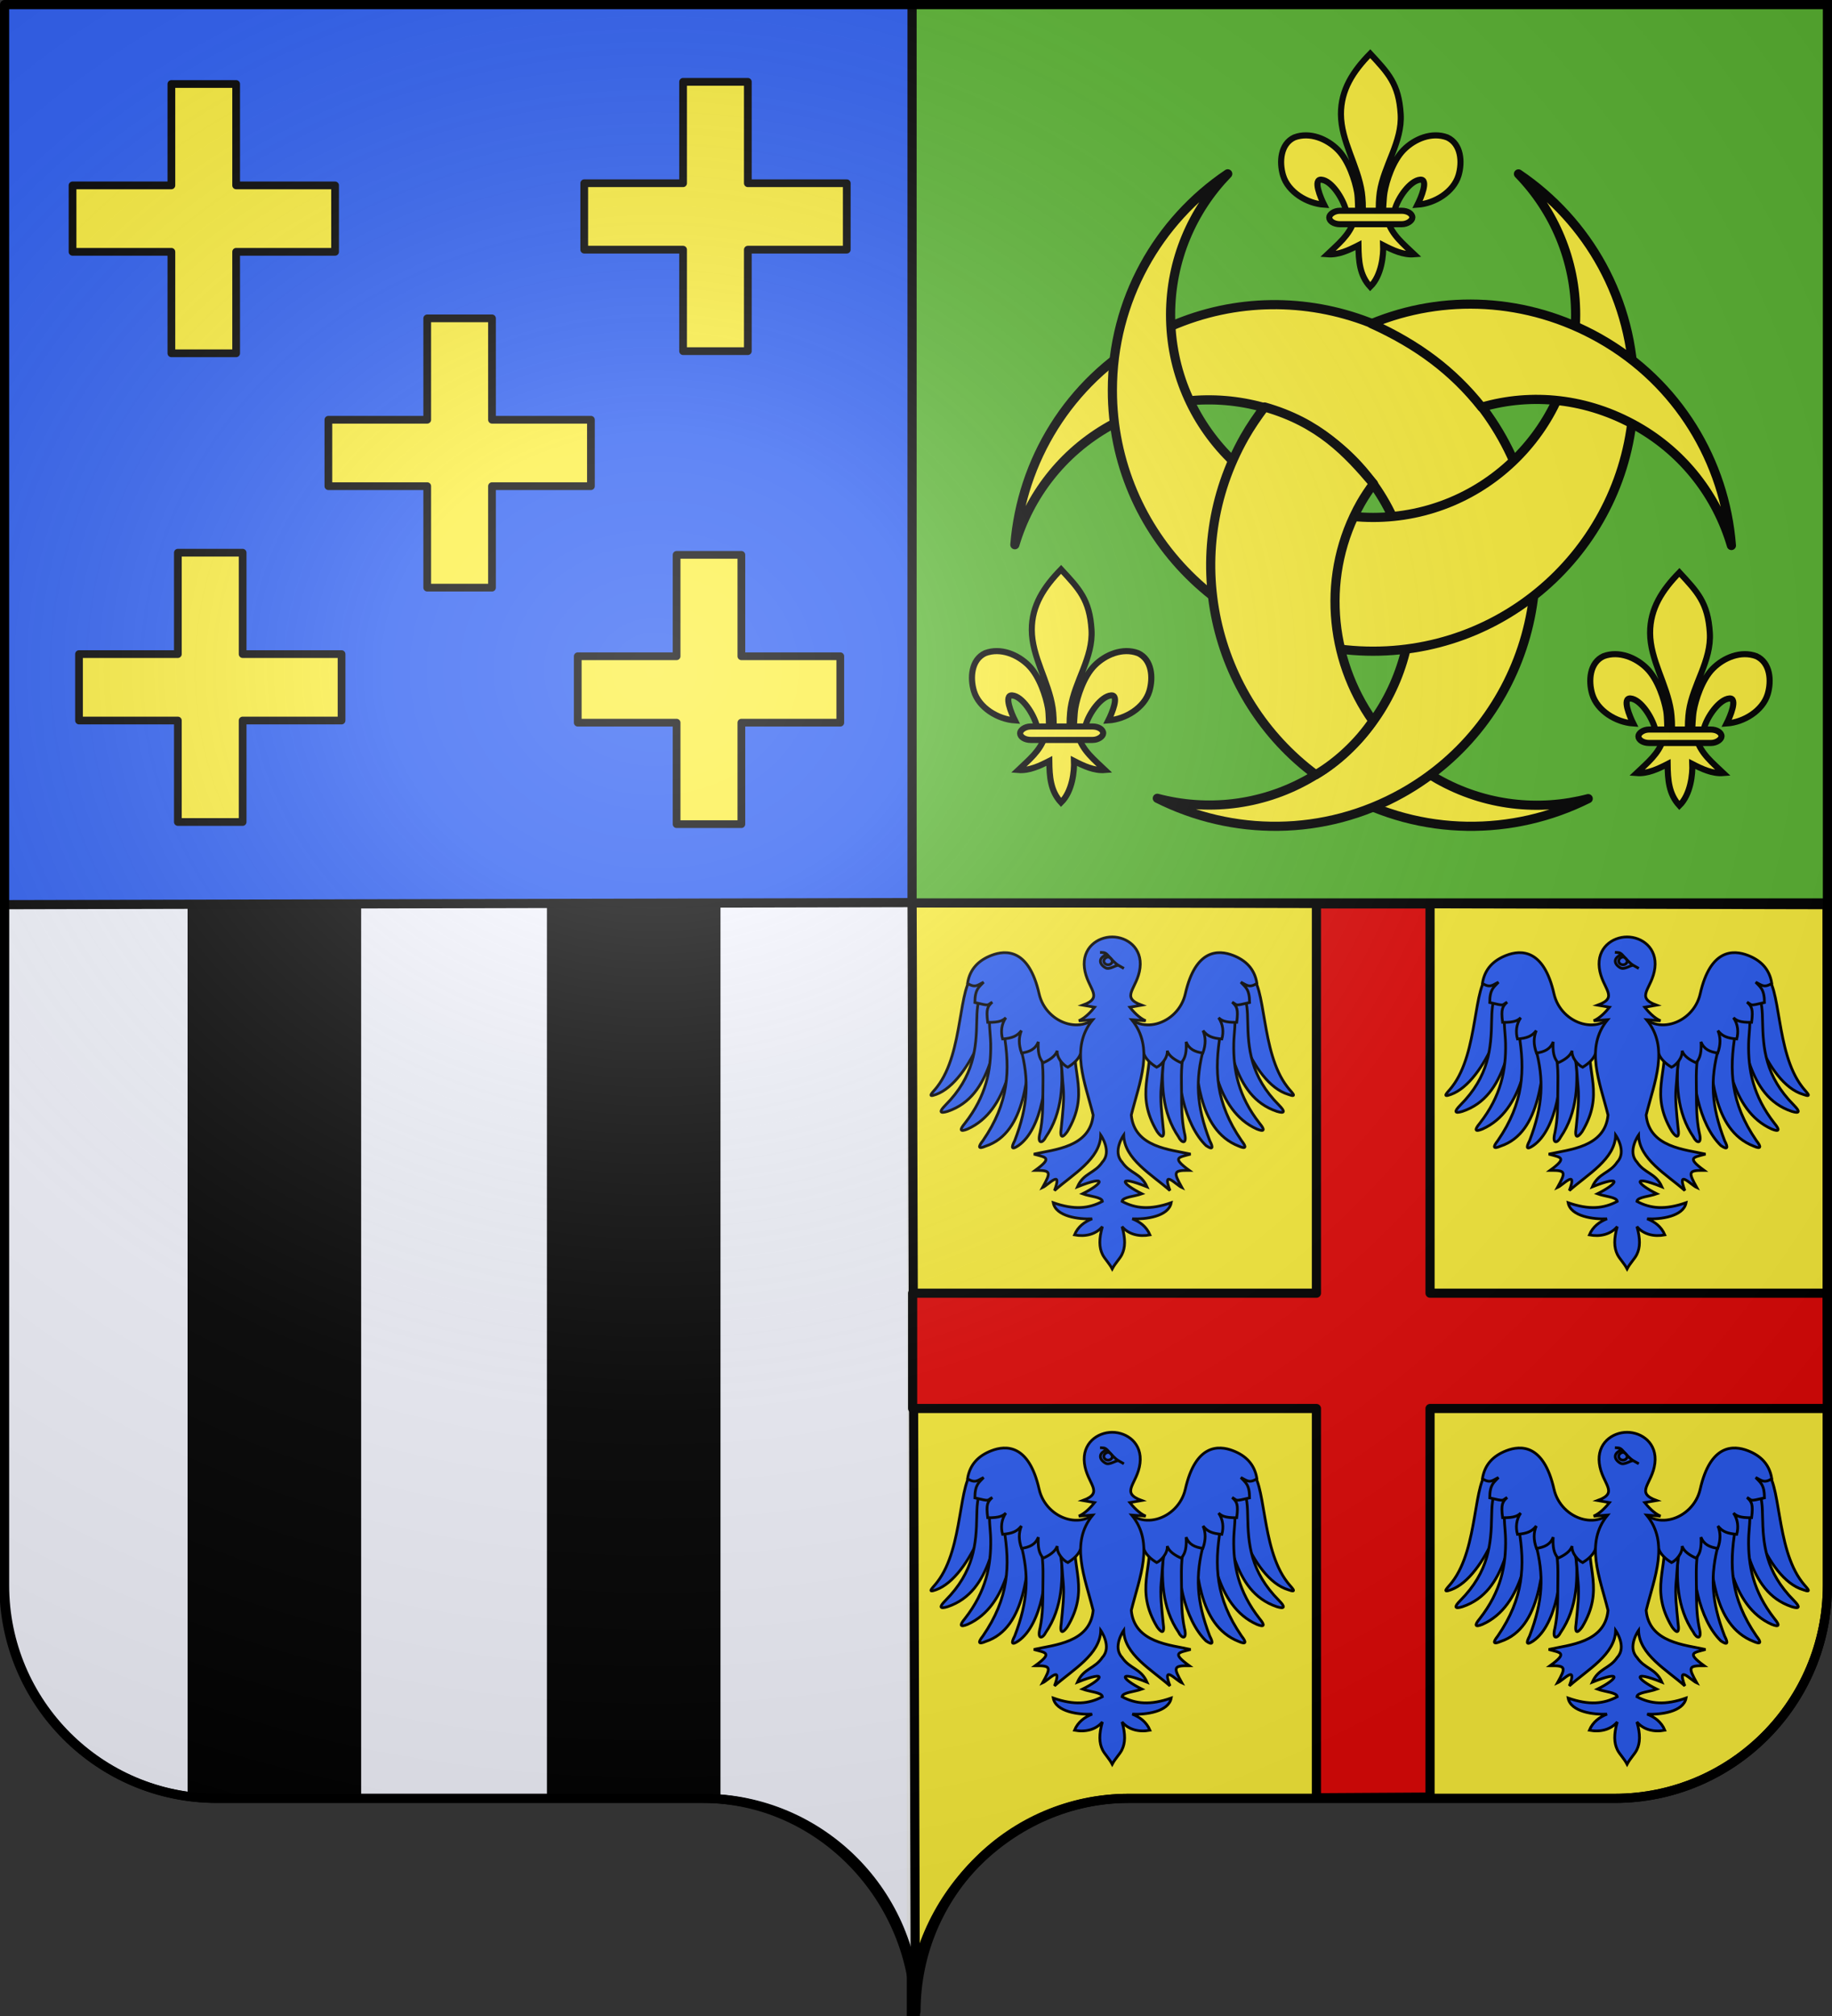 <?xml version="1.0" encoding="UTF-8" standalone="no"?>
<svg
   xmlns:dc="http://purl.org/dc/elements/1.1/"
   xmlns:cc="http://creativecommons.org/ns#"
   xmlns:rdf="http://www.w3.org/1999/02/22-rdf-syntax-ns#"
   xmlns:svg="http://www.w3.org/2000/svg"
   xmlns="http://www.w3.org/2000/svg"
   xmlns:xlink="http://www.w3.org/1999/xlink"
   xmlns:sodipodi="http://sodipodi.sourceforge.net/DTD/sodipodi-0.dtd"
   xmlns:inkscape="http://www.inkscape.org/namespaces/inkscape"
   height="660"
   width="600"
   version="1.0"
   id="svg2"
   sodipodi:version="0.32"
   inkscape:version="0.46"
   sodipodi:docname="Blason ville fr Bréval (Yvelines).svg"
   sodipodi:docbase="C:\Documents and Settings\Standard\Mes documents\Ouiqui\Blasons"
   inkscape:output_extension="org.inkscape.output.svg.inkscape">
  <rect width="100%" height="100%" fill="#333333" stroke="none"/>
  <sodipodi:namedview
     inkscape:window-height="814"
     inkscape:window-width="1152"
     inkscape:pageshadow="2"
     inkscape:pageopacity="0.0"
     guidetolerance="10.0"
     gridtolerance="10.0"
     objecttolerance="10.0"
     borderopacity="1.0"
     bordercolor="#666666"
     pagecolor="#ffffff"
     id="base"
     showgrid="false"
     height="660px"
     inkscape:zoom="0.77389674"
     inkscape:cx="228.18873"
     inkscape:cy="54.470684"
     inkscape:window-x="-8"
     inkscape:window-y="-8"
     inkscape:current-layer="layer6"
     showguides="true"
     inkscape:guide-bbox="true" />
  <desc
     id="desc4">Flag of Canton of Valais (Wallis)</desc>
  <defs
     id="defs6">
    <linearGradient
       id="linearGradient2893">
      <stop
         style="stop-color:white;stop-opacity:0.314;"
         offset="0"
         id="stop2895" />
      <stop
         id="stop2897"
         offset="0.19"
         style="stop-color:white;stop-opacity:0.251;" />
      <stop
         style="stop-color:#6b6b6b;stop-opacity:0.125;"
         offset="0.6"
         id="stop2901" />
      <stop
         style="stop-color:black;stop-opacity:0.125;"
         offset="1"
         id="stop2899" />
    </linearGradient>
    <radialGradient
       inkscape:collect="always"
       xlink:href="#linearGradient2893"
       id="radialGradient11919"
       gradientUnits="userSpaceOnUse"
       gradientTransform="matrix(1.551,0,0,1.35,-227.894,-51.264)"
       cx="285.186"
       cy="200.448"
       fx="285.186"
       fy="200.448"
       r="300" />
  </defs>
  <g
     inkscape:groupmode="layer"
     id="layer1"
     inkscape:label="Fond écu"
     style="opacity:1;display:inline"
     sodipodi:insensitive="true">
    <path
       id="path2014"
       style="fill:#2b5df2;fill-opacity:1;fill-rule:nonzero;stroke:none;stroke-width:5;stroke-linecap:round;stroke-linejoin:round;stroke-miterlimit:4;stroke-dashoffset:0;stroke-opacity:1"
       d="M 300,658.499 C 300,619.995 331.203,588.746 369.65,588.746 C 408.097,588.746 490.403,588.746 528.85,588.746 C 567.297,588.746 598.5,557.496 598.5,518.992 L 598.5,1.5 L 1.5,1.5 L 1.5,518.992 C 1.5,557.496 32.703,588.746 71.15,588.746 C 109.597,588.746 191.903,588.746 230.35,588.746 C 268.797,588.746 300,619.995 300,658.499 z "
       sodipodi:nodetypes="cssccccssc" />
  </g>
  <g
     inkscape:groupmode="layer"
     id="layer5"
     inkscape:label="Fond Or"
     style="display:inline">
    <path
       id="path4976"
       style="fill:#fcef3c;fill-opacity:1;fill-rule:nonzero;stroke:#000000;stroke-width:3;stroke-linecap:round;stroke-linejoin:round;stroke-miterlimit:4;stroke-dasharray:none;stroke-dashoffset:0;stroke-opacity:1;display:inline"
       d="M 298.49,660.087 C 298.49,621.583 331.203,588.746 369.65,588.746 C 408.097,588.746 490.403,588.746 528.85,588.746 C 567.297,588.746 598.5,557.496 598.5,518.992 L 598.364,296.17 L 298.49,295.493 L 298.49,660.087 z"
       sodipodi:nodetypes="csscccc" />
    <path
       style="fill:#5ab532;fill-opacity:1;fill-rule:evenodd;stroke:#000000;stroke-width:3;stroke-linecap:round;stroke-linejoin:round;stroke-miterlimit:4;stroke-dashoffset:0;stroke-opacity:1"
       d="M 298.708,0.997 L 599.782,0.997 L 599.782,295.61 L 298.708,295.61 L 298.708,0.997 z"
       id="rect4702"
       sodipodi:nodetypes="ccccc" />
    <path
       sodipodi:nodetypes="csscccc"
       d="M 299.792,660.087 C 299.792,621.583 268.589,588.746 230.142,588.746 C 191.695,588.746 109.389,588.746 70.942,588.746 C 32.495,588.746 1.292,557.496 1.292,518.992 L 1.428,296.17 L 298.718,295.493 L 299.792,660.087 z"
       style="fill:#ffffff;fill-opacity:0.941;fill-rule:nonzero;stroke:#000000;stroke-width:3;stroke-linecap:round;stroke-linejoin:round;stroke-miterlimit:4;stroke-dasharray:none;stroke-dashoffset:0;stroke-opacity:1;display:inline"
       id="path4704" />
  </g>
  <g
     inkscape:groupmode="layer"
     id="layer6"
     style="display:inline"
     inkscape:label="Meubles">
    <path
       id="rect3330"
       d="M 139.924,104.222 L 139.924,137.417 L 107.551,137.417 L 107.551,159.164 L 139.924,159.164 L 139.924,192.386 L 161.134,192.386 L 161.134,159.164 L 193.533,159.164 L 193.533,137.417 L 161.134,137.417 L 161.134,104.222 L 139.924,104.222 z"
       style="fill:#fcef3c;fill-opacity:1;fill-rule:evenodd;stroke:#000000;stroke-width:2.53;stroke-linecap:round;stroke-linejoin:round;stroke-miterlimit:4;stroke-dashoffset:0;stroke-opacity:1;display:inline" />
    <g
       id="g10287"
       transform="translate(1.497,0)">
      <path
         inkscape:transform-center-x="-77.781746"
         inkscape:transform-center-y="73.539104"
         style="fill:#fcef3c;fill-opacity:1;fill-rule:evenodd;stroke:#000000;stroke-width:2.53;stroke-linecap:round;stroke-linejoin:round;stroke-miterlimit:4;stroke-dashoffset:0;stroke-opacity:1"
         d="M 222.219,26.794 L 222.219,59.989 L 189.846,59.989 L 189.846,81.736 L 222.219,81.736 L 222.219,114.958 L 243.429,114.958 L 243.429,81.736 L 275.828,81.736 L 275.828,59.989 L 243.429,59.989 L 243.429,26.794 L 222.219,26.794 z"
         id="path4229" />
      <path
         inkscape:transform-center-x="-77.781744"
         inkscape:transform-center-y="73.539104"
         style="fill:#fcef3c;fill-opacity:1;fill-rule:evenodd;stroke:#000000;stroke-width:2.53;stroke-linecap:round;stroke-linejoin:round;stroke-miterlimit:4;stroke-dashoffset:0;stroke-opacity:1"
         d="M 54.635,27.501 L 54.635,60.696 L 22.261,60.696 L 22.261,82.443 L 54.635,82.443 L 54.635,115.665 L 75.844,115.665 L 75.844,82.443 L 108.244,82.443 L 108.244,60.696 L 75.844,60.696 L 75.844,27.501 L 54.635,27.501 z"
         id="path4227" />
    </g>
    <g
       id="g10291"
       transform="translate(1.497,0)"
       style="fill:#fcef3c;fill-opacity:1">
      <path
         inkscape:transform-center-x="-77.781744"
         inkscape:transform-center-y="73.539104"
         style="fill:#fcef3c;fill-opacity:1;fill-rule:evenodd;stroke:#000000;stroke-width:2.53;stroke-linecap:round;stroke-linejoin:round;stroke-miterlimit:4;stroke-dashoffset:0;stroke-opacity:1"
         d="M 220.098,181.65 L 220.098,214.845 L 187.724,214.845 L 187.724,236.592 L 220.098,236.592 L 220.098,269.814 L 241.307,269.814 L 241.307,236.592 L 273.707,236.592 L 273.707,214.845 L 241.307,214.845 L 241.307,181.65 L 220.098,181.65 z"
         id="path4231" />
      <path
         id="path4225"
         d="M 56.756,180.943 L 56.756,214.138 L 24.383,214.138 L 24.383,235.885 L 56.756,235.885 L 56.756,269.107 L 77.966,269.107 L 77.966,235.885 L 110.365,235.885 L 110.365,214.138 L 77.966,214.138 L 77.966,180.943 L 56.756,180.943 z"
         style="fill:#fcef3c;fill-opacity:1;fill-rule:evenodd;stroke:#000000;stroke-width:2.53;stroke-linecap:round;stroke-linejoin:round;stroke-miterlimit:4;stroke-dashoffset:0;stroke-opacity:1"
         inkscape:transform-center-y="73.539105"
         inkscape:transform-center-x="-77.781746" />
    </g>
    <path
       sodipodi:nodetypes="ccccccccccccc"
       style="fill:#e20909;fill-opacity:0.993;fill-rule:evenodd;stroke:#000000;stroke-width:3;stroke-linecap:round;stroke-linejoin:round;stroke-miterlimit:4;stroke-dasharray:none;stroke-dashoffset:0;stroke-opacity:1;display:inline"
       d="M 431.145,295.929 L 431.145,423.365 L 298.893,423.365 L 298.893,461.113 L 431.145,461.113 L 431.145,588.558 L 468.354,588.336 L 468.354,461.113 L 598.553,461.113 L 598.385,423.365 L 468.354,423.365 L 468.354,295.929 L 431.145,295.929 z"
       id="path6962" />
    <path
       style="fill:#000000;fill-opacity:0.994;fill-rule:nonzero;stroke:#313131;stroke-width:3;stroke-linecap:round;stroke-linejoin:round;stroke-miterlimit:4;stroke-dasharray:none;stroke-dashoffset:0;stroke-opacity:0;display:inline"
       d="M 118.281,295.906 L 61.438,296.031 L 61.438,588.062 C 64.547,588.488 67.711,588.75 70.938,588.75 C 82.37,588.75 101.399,588.75 118.281,588.75 L 118.281,295.906 z"
       id="path8504" />
    <path
       style="fill:#000000;fill-opacity:0.994;fill-rule:nonzero;stroke:#313131;stroke-width:3;stroke-linecap:round;stroke-linejoin:round;stroke-miterlimit:4;stroke-dasharray:none;stroke-dashoffset:0;stroke-opacity:0;display:inline"
       d="M 235.969,295.625 L 179.125,295.75 L 179.125,588.75 C 197.571,588.75 217.834,588.75 230.156,588.75 C 232.123,588.75 234.043,588.863 235.969,589.031 L 235.969,295.625 z"
       id="path8509" />
    <g
       id="g4956"
       transform="translate(-1.249155e-5,1.146)">
      <g
         id="g6941"
         transform="matrix(0.292,0,0,0.292,135.353,61.554)"
         style="stroke:#000000;stroke-width:6.84;stroke-miterlimit:4;stroke-dasharray:none;stroke-opacity:1">
        <path
           sodipodi:nodetypes="csssssscscsscccccccsscscssssssc"
           id="path6943"
           d="M 726.576,423.681 C 746.766,445.505 758.637,457.54 760.711,491.402 C 762.631,522.738 741.778,548.937 737.283,579.247 C 736.431,584.995 735.699,596.73 736.469,601.489 C 737.04,605.014 738.794,615.781 740.71,602.458 C 741.104,599.718 741.386,585.97 742.594,578.99 C 744.795,566.27 751.844,543.904 764.073,531.512 C 776.298,519.126 795.668,511.092 812.943,517.571 C 828.594,524.793 830.074,545.188 825.62,560.101 C 820.043,578.779 798.729,591.707 779.621,592.974 C 783.407,585.486 792.47,564.114 782.64,564.963 C 771.263,565.945 757.653,585.303 754.11,598.582 C 752.776,603.583 753.315,611.347 746.17,611.026 C 750.882,626.944 764.18,637.477 775.83,648.588 C 763.685,649.598 751.67,643.882 741.074,638.438 C 741.522,649.351 739.403,672.405 726.576,684.994 C 714.669,672.031 713.586,656.221 713.363,638.438 C 702.766,643.882 690.751,649.598 678.606,648.588 C 690.256,637.477 703.555,626.944 708.266,611.026 C 701.121,611.347 700.692,604.067 699.357,599.066 C 695.814,585.787 683.174,565.945 671.796,564.963 C 661.967,564.114 671.029,585.486 674.816,592.974 C 655.707,591.707 634.393,578.779 628.816,560.101 C 624.363,545.188 625.842,524.793 641.494,517.571 C 658.768,511.092 678.139,519.126 690.363,531.512 C 702.592,543.904 709.641,566.27 711.842,578.99 C 713.05,585.97 712.848,598.749 713.242,601.489 C 715.158,614.812 717.396,605.014 717.967,601.489 C 718.737,596.73 718.006,584.995 717.153,579.247 C 712.658,548.937 693.779,521.673 693.725,491.402 C 693.677,464.069 707.419,443.271 726.576,423.681 z"
           style="fill:#fcef3c;fill-opacity:1;fill-rule:evenodd;stroke:#000000;stroke-width:6.84;stroke-linecap:butt;stroke-linejoin:miter;stroke-miterlimit:4;stroke-dasharray:none;stroke-opacity:1" />
        <rect
           transform="scale(-1,1)"
           ry="11.97"
           y="599.791"
           x="-773.817"
           height="15.076"
           width="93.198"
           id="rect6945"
           style="fill:#fcef3c;fill-opacity:1;fill-rule:evenodd;stroke:#000000;stroke-width:6.84;stroke-linejoin:round;stroke-miterlimit:4;stroke-dasharray:none;stroke-opacity:1"
           rx="11.97" />
      </g>
      <g
         transform="matrix(0.292,0,0,0.292,337.858,62.554)"
         id="g6935"
         style="stroke:#000000;stroke-width:6.84;stroke-miterlimit:4;stroke-dasharray:none;stroke-opacity:1">
        <path
           style="fill:#fcef3c;fill-opacity:1;fill-rule:evenodd;stroke:#000000;stroke-width:6.84;stroke-linecap:butt;stroke-linejoin:miter;stroke-miterlimit:4;stroke-dasharray:none;stroke-opacity:1"
           d="M 726.576,423.681 C 746.766,445.505 758.637,457.54 760.711,491.402 C 762.631,522.738 741.778,548.937 737.283,579.247 C 736.431,584.995 735.699,596.73 736.469,601.489 C 737.04,605.014 738.794,615.781 740.71,602.458 C 741.104,599.718 741.386,585.97 742.594,578.99 C 744.795,566.27 751.844,543.904 764.073,531.512 C 776.298,519.126 795.668,511.092 812.943,517.571 C 828.594,524.793 830.074,545.188 825.62,560.101 C 820.043,578.779 798.729,591.707 779.621,592.974 C 783.407,585.486 792.47,564.114 782.64,564.963 C 771.263,565.945 757.653,585.303 754.11,598.582 C 752.776,603.583 753.315,611.347 746.17,611.026 C 750.882,626.944 764.18,637.477 775.83,648.588 C 763.685,649.598 751.67,643.882 741.074,638.438 C 741.522,649.351 739.403,672.405 726.576,684.994 C 714.669,672.031 713.586,656.221 713.363,638.438 C 702.766,643.882 690.751,649.598 678.606,648.588 C 690.256,637.477 703.555,626.944 708.266,611.026 C 701.121,611.347 700.692,604.067 699.357,599.066 C 695.814,585.787 683.174,565.945 671.796,564.963 C 661.967,564.114 671.029,585.486 674.816,592.974 C 655.707,591.707 634.393,578.779 628.816,560.101 C 624.363,545.188 625.842,524.793 641.494,517.571 C 658.768,511.092 678.139,519.126 690.363,531.512 C 702.592,543.904 709.641,566.27 711.842,578.99 C 713.05,585.97 712.848,598.749 713.242,601.489 C 715.158,614.812 717.396,605.014 717.967,601.489 C 718.737,596.73 718.006,584.995 717.153,579.247 C 712.658,548.937 693.779,521.673 693.725,491.402 C 693.677,464.069 707.419,443.271 726.576,423.681 z"
           id="path6937"
           sodipodi:nodetypes="csssssscscsscccccccsscscssssssc" />
        <rect
           rx="11.97"
           style="fill:#fcef3c;fill-opacity:1;fill-rule:evenodd;stroke:#000000;stroke-width:6.84;stroke-linejoin:round;stroke-miterlimit:4;stroke-dasharray:none;stroke-opacity:1"
           id="rect6939"
           width="93.198"
           height="15.076"
           x="-773.817"
           y="599.791"
           ry="11.97"
           transform="scale(-1,1)" />
      </g>
      <g
         transform="matrix(0.292,0,0,0.292,236.605,-107.287)"
         id="g8674"
         style="stroke:#000000;stroke-width:6.84;stroke-miterlimit:4;stroke-dasharray:none;stroke-opacity:1;display:inline">
        <path
           style="fill:#fcef3c;fill-opacity:1;fill-rule:evenodd;stroke:#000000;stroke-width:6.84;stroke-linecap:butt;stroke-linejoin:miter;stroke-miterlimit:4;stroke-dasharray:none;stroke-opacity:1"
           d="M 726.576,423.681 C 746.766,445.505 758.637,457.54 760.711,491.402 C 762.631,522.738 741.778,548.937 737.283,579.247 C 736.431,584.995 735.699,596.73 736.469,601.489 C 737.04,605.014 738.794,615.781 740.71,602.458 C 741.104,599.718 741.386,585.97 742.594,578.99 C 744.795,566.27 751.844,543.904 764.073,531.512 C 776.298,519.126 795.668,511.092 812.943,517.571 C 828.594,524.793 830.074,545.188 825.62,560.101 C 820.043,578.779 798.729,591.707 779.621,592.974 C 783.407,585.486 792.47,564.114 782.64,564.963 C 771.263,565.945 757.653,585.303 754.11,598.582 C 752.776,603.583 753.315,611.347 746.17,611.026 C 750.882,626.944 764.18,637.477 775.83,648.588 C 763.685,649.598 751.67,643.882 741.074,638.438 C 741.522,649.351 739.403,672.405 726.576,684.994 C 714.669,672.031 713.586,656.221 713.363,638.438 C 702.766,643.882 690.751,649.598 678.606,648.588 C 690.256,637.477 703.555,626.944 708.266,611.026 C 701.121,611.347 700.692,604.067 699.357,599.066 C 695.814,585.787 683.174,565.945 671.796,564.963 C 661.967,564.114 671.029,585.486 674.816,592.974 C 655.707,591.707 634.393,578.779 628.816,560.101 C 624.363,545.188 625.842,524.793 641.494,517.571 C 658.768,511.092 678.139,519.126 690.363,531.512 C 702.592,543.904 709.641,566.27 711.842,578.99 C 713.05,585.97 712.848,598.749 713.242,601.489 C 715.158,614.812 717.396,605.014 717.967,601.489 C 718.737,596.73 718.006,584.995 717.153,579.247 C 712.658,548.937 693.779,521.673 693.725,491.402 C 693.677,464.069 707.419,443.271 726.576,423.681 z"
           id="path8676"
           sodipodi:nodetypes="csssssscscsscccccccsscscssssssc" />
        <rect
           rx="11.97"
           style="fill:#fcef3c;fill-opacity:1;fill-rule:evenodd;stroke:#000000;stroke-width:6.84;stroke-linejoin:round;stroke-miterlimit:4;stroke-dasharray:none;stroke-opacity:1"
           id="rect8678"
           width="93.198"
           height="15.076"
           x="-773.817"
           y="599.791"
           ry="11.97"
           transform="scale(-1,1)" />
      </g>
      <g
         style="stroke:#000000;stroke-width:8.883;stroke-miterlimit:4;stroke-dasharray:none;stroke-opacity:1"
         transform="matrix(0.338,0,0,0.338,-136.692,74.386)"
         id="g2288">
        <path
           style="fill:#fcef3c;fill-opacity:1;fill-rule:evenodd;stroke:#000000;stroke-width:8.883;stroke-linecap:round;stroke-linejoin:round;stroke-miterlimit:4;stroke-dasharray:none;stroke-dashoffset:0;stroke-opacity:1"
           d="M 1695.017,537.72 C 1698.549,539.954 1702.155,542.112 1705.833,544.192 C 1781.805,587.155 1870.673,586.379 1943.341,550.086 C 1895.74,562.486 1843.442,557.227 1797.276,531.12 C 1787.368,525.517 1778.133,519.179 1769.602,512.214 L 1695.017,537.72 z"
           id="path2381"
           sodipodi:nodetypes="cscscc" />
        <path
           id="path2379"
           d="M 1387.785,304.155 C 1394.339,223.156 1439.763,146.752 1515.893,103.992 C 1637.478,35.701 1791.606,78.962 1859.896,200.546 C 1928.186,322.131 1884.926,476.259 1763.341,544.549 C 1687.244,587.291 1598.379,586.256 1525.817,549.751 C 1573.381,562.289 1625.694,557.183 1671.936,531.211 C 1766.388,478.16 1799.99,358.443 1746.939,263.991 C 1693.889,169.539 1574.171,135.936 1479.719,188.987 C 1433.449,214.976 1401.815,256.977 1387.785,304.155 z"
           style="fill:#fcef3c;fill-opacity:1;fill-rule:evenodd;stroke:#000000;stroke-width:8.883;stroke-linecap:round;stroke-linejoin:round;stroke-miterlimit:4;stroke-dasharray:none;stroke-dashoffset:0;stroke-opacity:1" />
        <path
           id="path2375"
           d="M 1594.044,-55.097 C 1526.632,-9.716 1482.261,67.304 1482.261,154.622 C 1482.261,294.072 1595.457,407.268 1734.907,407.268 C 1874.358,407.268 1987.554,294.072 1987.554,154.622 C 1987.554,67.342 1943.133,-9.631 1875.771,-55.02 C 1909.996,-19.689 1931.162,28.422 1931.162,81.459 C 1931.162,189.79 1843.238,277.714 1734.907,277.714 C 1626.577,277.714 1538.652,189.79 1538.652,81.459 C 1538.652,28.389 1559.782,-19.76 1594.044,-55.097 z"
           style="fill:#fcef3c;fill-opacity:1;fill-rule:evenodd;stroke:#000000;stroke-width:8.883;stroke-linecap:round;stroke-linejoin:round;stroke-miterlimit:4;stroke-dasharray:none;stroke-dashoffset:0;stroke-opacity:1" />
        <path
           id="path3301"
           d="M 1840.114,170.924 C 1889.096,156.716 1942.623,162.389 1990.489,189.458 C 2036.683,215.581 2068.194,257.675 2082.088,304.893 C 2075.769,223.875 2030.568,147.339 1954.562,104.357 C 1884.18,64.556 1802.748,61.312 1733.361,90.042 C 1778.425,110.48 1812.358,135.902 1840.114,170.924 z M 1629.746,170.733 C 1623.03,179.614 1615.91,189.954 1610.28,199.91 C 1546.893,311.998 1578.543,452.112 1679.339,526.966 C 1700.756,514.51 1721.221,494.864 1734.722,474.794 C 1692.145,414.672 1684.406,332.02 1723.051,263.683 C 1726.544,257.507 1731.235,250.679 1735.272,245.034 C 1709.594,214.84 1682.76,185.829 1629.746,170.733 z"
           style="fill:#fcef3c;fill-opacity:1;fill-rule:evenodd;stroke:#000000;stroke-width:8.883;stroke-linecap:round;stroke-linejoin:round;stroke-miterlimit:4;stroke-dasharray:none;stroke-dashoffset:0;stroke-opacity:1"
           sodipodi:nodetypes="cscsccccccccc" />
      </g>
    </g>
    <g
       style="fill:#2b5df2;fill-opacity:1;stroke:#000000;stroke-opacity:1;stroke-width:4.83;stroke-miterlimit:4;stroke-dasharray:none"
       transform="matrix(0.186,0,0,0.186,473.193,306.462)"
       id="g9901">
      <g
         id="g9903"
         inkscape:label="Fond écu"
         style="fill:#2b5df2;fill-opacity:1;display:inline;stroke:#000000;stroke-opacity:1;stroke-width:4.83;stroke-miterlimit:4;stroke-dasharray:none"
         transform="translate(14.478,-63.215)" />
      <g
         style="fill:#2b5df2;fill-opacity:1;stroke:#000000;stroke-opacity:1;stroke-width:4.83;stroke-miterlimit:4;stroke-dasharray:none"
         id="g9905"
         inkscape:label="Meubles"
         transform="translate(14.478,-63.215)">
        <g
           style="fill:#2b5df2;fill-opacity:1;stroke:#000000;stroke-opacity:1;stroke-width:4.83;stroke-miterlimit:4;stroke-dasharray:none"
           id="g9907">
          <g
             style="fill:#2b5df2;fill-opacity:1;stroke:#000000;stroke-opacity:1;stroke-width:4.83;stroke-miterlimit:4;stroke-dasharray:none"
             id="g9909">
            <path
               sodipodi:nodetypes="cccccc"
               id="path9911"
               d="M 64.753,130.195 C 34.184,148.381 45.911,266.741 -1.626,328.351 C -8.218,337.292 -21.937,348.687 -3.513,341.871 C 57.22,319.605 106.65,185.459 99.882,119.849 C 94.617,119.852 84.969,119.491 79.656,119.858 C 70.859,123.304 73.551,126.749 64.753,130.195 z"
               style="fill:#2b5df2;fill-opacity:1;fill-rule:evenodd;stroke:#000000;stroke-width:4.83;stroke-linecap:butt;stroke-linejoin:miter;stroke-miterlimit:4;stroke-dasharray:none;stroke-opacity:1"
               inkscape:transform-center-x="81.419103"
               inkscape:transform-center-y="-10.853584" />
            <path
               sodipodi:nodetypes="cscccccc"
               id="path9913"
               d="M 76.119,164.731 C 68.767,177.465 68.24,197.747 67.96,212.648 C 67.056,260.695 63.35,310.001 12.811,360.783 C 1.062,372.672 3.026,375.893 16.608,371.721 C 97.668,344.446 96.55,242.436 122.437,185.375 C 120.488,173.192 121.613,161.359 113.719,153.656 C 108.486,154.233 103.264,154.202 98.024,155.147 C 89.655,159.531 84.488,160.346 76.119,164.731 z"
               style="fill:#2b5df2;fill-opacity:1;fill-rule:evenodd;stroke:#000000;stroke-width:4.83;stroke-linecap:butt;stroke-linejoin:miter;stroke-miterlimit:4;stroke-dasharray:none;stroke-opacity:1"
               inkscape:transform-center-x="32.50414"
               inkscape:transform-center-y="-7.1189567" />
            <path
               sodipodi:nodetypes="cscccccc"
               id="path9915"
               d="M 91.595,194.577 C 88.436,216.735 92.12,234.145 92.489,252.37 C 93.433,298.858 84.564,344.782 47.143,392.6 C 36.771,405.069 38.937,408.021 51.722,402.859 C 125.565,370.014 132.774,266.522 142.517,209.232 C 139.621,197.614 134.49,186.53 126.218,179.738 C 121.206,180.73 116.156,181.134 111.167,182.482 C 103.44,187.416 99.323,189.643 91.595,194.577 z"
               style="fill:#2b5df2;fill-opacity:1;fill-rule:evenodd;stroke:#000000;stroke-width:4.83;stroke-linecap:butt;stroke-linejoin:miter;stroke-miterlimit:4;stroke-dasharray:none;stroke-opacity:1"
               inkscape:transform-center-x="-8.1813582"
               inkscape:transform-center-y="-7.6424899" />
            <path
               sodipodi:nodetypes="ccccccc"
               id="path9917"
               d="M 115.899,234.22 C 126.876,299.686 124.549,356.673 78.945,423.038 C 69.166,435.435 71.348,438.252 83.66,432.906 C 156.53,409.036 156.72,300.47 164.756,244.47 C 161.645,233.238 160.885,222.581 152.664,216.179 C 147.812,217.271 142.907,217.792 138.086,219.23 C 130.691,224.226 123.295,229.223 115.899,234.22 z"
               style="fill:#2b5df2;fill-opacity:1;fill-rule:evenodd;stroke:#000000;stroke-width:4.83;stroke-linecap:butt;stroke-linejoin:miter;stroke-miterlimit:4;stroke-dasharray:none;stroke-opacity:1"
               inkscape:transform-center-x="16.400283"
               inkscape:transform-center-y="-1.6707981" />
            <path
               sodipodi:nodetypes="ccccccc"
               id="path9919"
               d="M 145.385,260.455 C 160.397,316.025 158.523,361.524 134.853,423.115 C 127.548,437.113 130.215,439.476 141.32,431.936 C 182.735,403.053 194.433,313.466 188.927,259.537 C 184.957,244.409 179.603,241.917 165.5,235.883 C 160.935,237.857 156.212,239.28 151.743,241.588 C 146.251,249.551 142.827,248.114 145.385,260.455 z"
               style="fill:#2b5df2;fill-opacity:1;fill-rule:evenodd;stroke:#000000;stroke-width:4.83;stroke-linecap:butt;stroke-linejoin:miter;stroke-miterlimit:4;stroke-dasharray:none;stroke-opacity:1" />
            <path
               sodipodi:nodetypes="csccccc"
               id="path9921"
               d="M 177.878,259.733 C 186.48,285.474 184.477,312.044 184.402,340.779 C 184.347,362.09 184.429,384.581 179.502,408.818 C 173.686,431.153 184.584,427.344 189.287,417.26 C 219.4,373.32 220.749,321.542 215.638,266.261 C 215.309,258.405 220.36,249.174 197.508,234.692 C 179.773,239.357 172.581,243.792 177.878,259.733 z"
               style="fill:#2b5df2;fill-opacity:1;fill-rule:evenodd;stroke:#000000;stroke-width:4.83;stroke-linecap:butt;stroke-linejoin:miter;stroke-miterlimit:4;stroke-dasharray:none;stroke-opacity:1"
               inkscape:transform-center-x="5.0521631"
               inkscape:transform-center-y="-1.5425572" />
            <path
               style="fill:#2b5df2;fill-opacity:1;fill-rule:evenodd;stroke:#000000;stroke-width:4.83;stroke-linecap:butt;stroke-linejoin:miter;stroke-miterlimit:4;stroke-dasharray:none;stroke-opacity:1"
               d="M 207.921,258.691 C 218.648,279.886 217.468,301.46 220.206,328.974 C 222.317,350.18 219.269,375.254 216.83,399.867 C 213.314,422.677 221.036,416.383 227.422,407.271 C 267.267,340.923 233.528,302.802 242.085,248.569 C 237.703,238.627 234.175,225.298 212.925,241.44 L 207.921,258.691 z"
               id="path9923"
               sodipodi:nodetypes="csccccc"
               inkscape:transform-center-y="11.246663"
               inkscape:transform-center-x="-0.25406483" />
            <path
               sodipodi:nodetypes="csscccccccccccccccc"
               id="path9925"
               d="M 289.719,190.31 C 262.219,242.346 190.067,219.184 177.776,164.871 C 159.82,85.523 119.298,87.226 93.708,97.152 C 71.758,105.666 55.802,120.583 51.73,146.385 C 65.476,155.466 70.441,148.723 79.943,144.381 C 72.358,152.931 64.798,155.761 64.594,180.152 C 93.032,186.872 85.283,184.542 95.242,179.517 C 87.071,187.05 84.198,191.131 87.258,215.039 C 108.374,215.413 114.57,211.435 119.186,206.808 C 110.961,218.646 110.202,232.324 113.434,244.274 C 130.14,242.9 138.874,239.473 146.609,229.516 C 141.732,241.031 141.42,253.821 146.863,269.011 C 160.707,267.033 171.347,262.427 176.344,249.274 C 175.361,266.505 177.301,277.89 185.055,286.18 C 195.068,281.784 206.756,274.678 209.582,264.842 C 208.492,278.009 220.671,290.651 228.231,293.995 C 237.99,288.069 249.082,279.252 252.099,265.99 C 272.812,243.299 267.923,243.328 307.899,251.465 C 304.564,233.459 297.987,205.324 289.719,190.31 z"
               style="fill:#2b5df2;fill-opacity:1;fill-rule:evenodd;stroke:#000000;stroke-width:4.83;stroke-linecap:butt;stroke-linejoin:miter;stroke-miterlimit:4;stroke-dasharray:none;stroke-opacity:1" />
          </g>
          <g
             style="fill:#2b5df2;fill-opacity:1;stroke:#000000;stroke-opacity:1;stroke-width:4.83;stroke-miterlimit:4;stroke-dasharray:none"
             transform="matrix(-1,0,0,1,612.969,0)"
             id="g9927">
            <path
               inkscape:transform-center-y="-10.853584"
               inkscape:transform-center-x="81.419103"
               style="fill:#2b5df2;fill-opacity:1;fill-rule:evenodd;stroke:#000000;stroke-width:4.83;stroke-linecap:butt;stroke-linejoin:miter;stroke-miterlimit:4;stroke-dasharray:none;stroke-opacity:1"
               d="M 64.753,130.195 C 34.184,148.381 45.911,266.741 -1.626,328.351 C -8.218,337.292 -21.937,348.687 -3.513,341.871 C 62.326,322.159 106.65,185.459 99.882,119.849 C 94.617,119.852 84.969,119.491 79.656,119.858 C 70.859,123.304 73.551,126.749 64.753,130.195 z"
               id="path9929"
               sodipodi:nodetypes="cccccc" />
            <path
               inkscape:transform-center-y="-7.1189567"
               inkscape:transform-center-x="32.50414"
               style="fill:#2b5df2;fill-opacity:1;fill-rule:evenodd;stroke:#000000;stroke-width:4.83;stroke-linecap:butt;stroke-linejoin:miter;stroke-miterlimit:4;stroke-dasharray:none;stroke-opacity:1"
               d="M 76.119,164.731 C 68.767,177.465 68.24,197.747 67.96,212.648 C 67.056,260.695 63.35,310.001 12.811,360.783 C 1.062,372.672 3.026,375.893 16.608,371.721 C 97.668,344.446 96.55,242.436 122.437,185.375 C 120.488,173.192 121.613,161.359 113.719,153.656 C 108.486,154.233 103.264,154.202 98.024,155.147 C 89.655,159.531 84.488,160.346 76.119,164.731 z"
               id="path9931"
               sodipodi:nodetypes="cscccccc" />
            <path
               inkscape:transform-center-y="-7.6424899"
               inkscape:transform-center-x="-8.1813582"
               style="fill:#2b5df2;fill-opacity:1;fill-rule:evenodd;stroke:#000000;stroke-width:4.83;stroke-linecap:butt;stroke-linejoin:miter;stroke-miterlimit:4;stroke-dasharray:none;stroke-opacity:1"
               d="M 91.595,194.577 C 88.436,216.735 92.12,234.145 92.489,252.37 C 93.433,298.858 84.564,344.782 47.143,392.6 C 36.771,405.069 38.937,408.021 51.722,402.859 C 125.565,370.014 132.774,266.522 142.517,209.232 C 139.621,197.614 134.49,186.53 126.218,179.738 C 121.206,180.73 116.156,181.134 111.167,182.482 C 103.44,187.416 99.323,189.643 91.595,194.577 z"
               id="path9933"
               sodipodi:nodetypes="cscccccc" />
            <path
               inkscape:transform-center-y="-1.6707981"
               inkscape:transform-center-x="16.400283"
               style="fill:#2b5df2;fill-opacity:1;fill-rule:evenodd;stroke:#000000;stroke-width:4.83;stroke-linecap:butt;stroke-linejoin:miter;stroke-miterlimit:4;stroke-dasharray:none;stroke-opacity:1"
               d="M 115.899,234.22 C 126.876,299.686 124.549,356.673 78.945,423.038 C 69.166,435.435 71.348,438.252 83.66,432.906 C 157.807,403.929 156.72,300.47 164.756,244.47 C 161.645,233.238 160.885,222.581 152.664,216.179 C 147.812,217.271 142.907,217.792 138.086,219.23 C 130.691,224.226 123.295,229.223 115.899,234.22 z"
               id="path9935"
               sodipodi:nodetypes="ccccccc" />
            <path
               style="fill:#2b5df2;fill-opacity:1;fill-rule:evenodd;stroke:#000000;stroke-width:4.83;stroke-linecap:butt;stroke-linejoin:miter;stroke-miterlimit:4;stroke-dasharray:none;stroke-opacity:1"
               d="M 145.385,260.455 C 160.397,316.025 158.523,361.524 134.853,423.115 C 127.548,437.113 130.215,439.476 141.32,431.936 C 180.182,394.117 194.433,313.466 188.927,259.537 C 184.957,244.409 179.603,241.917 165.5,235.883 C 160.935,237.857 156.212,239.28 151.743,241.588 C 146.251,249.551 142.827,248.114 145.385,260.455 z"
               id="path9937"
               sodipodi:nodetypes="ccccccc" />
            <path
               inkscape:transform-center-y="-1.5425572"
               inkscape:transform-center-x="5.0521631"
               style="fill:#2b5df2;fill-opacity:1;fill-rule:evenodd;stroke:#000000;stroke-width:4.83;stroke-linecap:butt;stroke-linejoin:miter;stroke-miterlimit:4;stroke-dasharray:none;stroke-opacity:1"
               d="M 177.878,259.733 C 186.48,285.474 184.477,312.044 184.402,340.779 C 184.347,362.09 184.429,384.581 179.502,408.818 C 173.686,431.153 184.584,427.344 189.287,417.26 C 219.4,373.32 220.749,321.542 215.638,266.261 C 215.309,258.405 220.36,249.174 197.508,234.692 C 179.773,239.357 172.581,243.792 177.878,259.733 z"
               id="path9939"
               sodipodi:nodetypes="csccccc" />
            <path
               inkscape:transform-center-x="-0.25406483"
               inkscape:transform-center-y="11.246663"
               sodipodi:nodetypes="csccccc"
               id="path9941"
               d="M 207.921,258.691 C 218.648,279.886 217.468,301.46 220.206,328.974 C 222.317,350.18 219.269,375.254 216.83,399.867 C 213.314,422.677 221.036,416.383 227.422,407.271 C 267.267,340.923 233.528,302.802 242.085,248.569 C 237.703,238.627 234.175,225.298 212.925,241.44 L 207.921,258.691 z"
               style="fill:#2b5df2;fill-opacity:1;fill-rule:evenodd;stroke:#000000;stroke-width:4.83;stroke-linecap:butt;stroke-linejoin:miter;stroke-miterlimit:4;stroke-dasharray:none;stroke-opacity:1" />
            <path
               style="fill:#2b5df2;fill-opacity:1;fill-rule:evenodd;stroke:#000000;stroke-width:4.83;stroke-linecap:butt;stroke-linejoin:miter;stroke-miterlimit:4;stroke-dasharray:none;stroke-opacity:1"
               d="M 289.719,190.31 C 262.219,242.346 190.067,219.184 177.776,164.871 C 159.82,85.523 119.298,87.226 93.708,97.152 C 71.758,105.666 55.802,120.583 51.73,146.385 C 65.476,155.466 70.441,148.723 79.943,144.381 C 72.358,152.931 64.798,155.761 64.594,180.152 C 93.032,186.872 85.283,184.542 95.242,179.517 C 87.071,187.05 84.198,191.131 87.258,215.039 C 108.374,215.413 114.57,211.435 119.186,206.808 C 110.961,218.646 110.202,232.324 113.434,244.274 C 130.14,242.9 138.874,239.473 146.609,229.516 C 141.732,241.031 141.42,253.821 146.863,269.011 C 160.707,267.033 171.347,262.427 176.344,249.274 C 175.361,266.505 177.301,277.89 185.055,286.18 C 195.068,281.784 206.756,274.678 209.582,264.842 C 208.492,278.009 220.671,290.651 228.231,293.995 C 237.99,288.069 249.082,279.252 252.099,265.99 C 272.812,243.299 267.923,243.328 307.899,251.465 C 304.564,233.459 297.987,205.324 289.719,190.31 z"
               id="path9943"
               sodipodi:nodetypes="csscccccccccccccccc" />
          </g>
        </g>
        <g
           style="fill:#2b5df2;fill-opacity:1;stroke:#000000;stroke-opacity:1;stroke-width:4.83;stroke-miterlimit:4;stroke-dasharray:none"
           id="g9945"
           transform="translate(2.454,0)">
          <path
             id="path9947"
             style="fill:#2b5df2;fill-opacity:1;fill-rule:evenodd;stroke:#000000;stroke-width:4.83;stroke-linecap:butt;stroke-linejoin:miter;stroke-miterlimit:4;stroke-dasharray:none;stroke-opacity:1"
             d="M 304.03,64.691 C 330.134,64.681 357.215,84.118 352.968,119.186 C 348.503,156.061 316.88,170.462 355.774,184.785 L 335.055,188.411 C 340.613,195.356 351.124,207.234 362.919,212.255 L 338.287,210.387 C 379.014,259.683 351.816,320.614 337.599,378.173 C 342.971,435.305 406.469,438.775 442.052,446.968 C 421.115,452.777 408.075,452.587 439.582,475.545 C 411.514,475.378 411.542,478.294 426.72,505.79 C 416.572,501.284 391.065,472.258 405.73,511.093 C 373.42,482.529 325.326,455.871 324.192,413.432 C 324.192,413.432 303.962,442.268 321.305,460.818 C 334.653,481.174 354.446,479.834 365.328,504.526 C 310.729,482.691 320.538,498.954 356.303,516.78 C 342.951,521.68 322.115,522.46 321.305,530.137 C 345.109,542.904 371.014,545.405 407.883,532.467 C 403.438,556.844 362.484,562.046 339.33,560.797 C 352.508,565.943 364.313,574.397 370.464,589.127 C 351.47,592.734 332.987,588.35 321.305,574.533 C 327.586,596.369 327.156,611.403 321.073,623.74 C 317.394,631.201 309.462,638.668 304.03,648.98 C 298.598,638.668 290.666,631.201 286.987,623.74 C 280.904,611.403 280.473,596.369 286.754,574.533 C 275.073,588.35 256.59,592.734 237.596,589.127 C 243.747,574.397 255.552,565.943 268.729,560.797 C 245.576,562.046 204.622,556.844 200.176,532.467 C 237.045,545.405 262.951,542.904 286.754,530.137 C 285.945,522.46 265.108,521.68 251.756,516.78 C 287.522,498.954 297.33,482.691 242.732,504.526 C 253.613,479.834 273.407,481.174 286.754,460.818 C 304.098,442.268 283.867,413.432 283.867,413.432 C 282.734,455.871 234.64,482.529 202.33,511.093 C 216.994,472.258 191.488,501.284 181.34,505.79 C 196.518,478.294 196.545,475.378 168.478,475.545 C 199.985,452.587 186.945,452.777 166.007,446.968 C 201.59,438.775 265.089,435.305 270.461,378.173 C 256.244,320.614 229.045,259.683 269.773,210.387 L 245.141,212.255 C 256.936,207.234 267.446,195.356 273.005,188.411 L 252.286,184.785 C 291.179,170.462 259.557,156.061 255.092,119.186 C 250.845,84.118 277.926,64.681 304.03,64.691 z"
             sodipodi:nodetypes="csccccccccccccccccccscsccccccccccccccccccsc" />
          <g
             style="fill:#2b5df2;fill-opacity:1;stroke:#000000;stroke-opacity:1;stroke-width:4.83;stroke-miterlimit:4;stroke-dasharray:none"
             id="g9949">
            <path
               style="fill:#2b5df2;fill-opacity:1;fill-rule:evenodd;stroke:#000000;stroke-width:4.83;stroke-linecap:butt;stroke-linejoin:miter;stroke-miterlimit:4;stroke-dasharray:none;stroke-opacity:1"
               d="M 282.637,91.79 C 288.12,92.376 290.417,91.189 295.07,95.507 C 303.469,104.713 309.159,111.297 315.084,114.696 C 318.824,116.842 321.692,118.405 324.599,120.121 C 323.383,119.461 317.697,116.031 314.955,114.751 C 310.191,114.095 299.365,122.762 292.596,119.231 C 281.696,113.543 277.759,101.846 294.748,95.659 C 294.551,94.204 289.594,91.916 282.637,91.79 z"
               id="path9951"
               sodipodi:nodetypes="ccsccscc" />
            <path
               style="fill:#2b5df2;fill-opacity:1;fill-rule:evenodd;stroke:#000000;stroke-width:4.83;stroke-linecap:round;stroke-linejoin:round;stroke-miterlimit:4;stroke-dasharray:none;stroke-dashoffset:0;stroke-opacity:1"
               d="M 293.657,113.087 C 289.891,111.586 288.224,107.686 289.936,104.382 C 291.648,101.079 296.665,98.622 299.86,101.118 C 302.917,103.506 305.248,106.576 303.581,109.823 C 301.923,113.053 297.656,114.528 293.92,113.187"
               id="path9953"
               sodipodi:nodetypes="csssc" />
          </g>
        </g>
      </g>
    </g>
    <g
       style="fill:#2b5df2;fill-opacity:1;stroke:#000000;stroke-opacity:1;stroke-width:4.83;stroke-miterlimit:4;stroke-dasharray:none"
       transform="matrix(0.186,0,0,0.186,304.566,306.462)"
       id="g9955">
      <g
         id="g9957"
         inkscape:label="Fond écu"
         style="fill:#2b5df2;fill-opacity:1;display:inline;stroke:#000000;stroke-opacity:1;stroke-width:4.83;stroke-miterlimit:4;stroke-dasharray:none"
         transform="translate(14.478,-63.215)" />
      <g
         style="fill:#2b5df2;fill-opacity:1;stroke:#000000;stroke-opacity:1;stroke-width:4.83;stroke-miterlimit:4;stroke-dasharray:none"
         id="g9959"
         inkscape:label="Meubles"
         transform="translate(14.478,-63.215)">
        <g
           style="fill:#2b5df2;fill-opacity:1;stroke:#000000;stroke-opacity:1;stroke-width:4.83;stroke-miterlimit:4;stroke-dasharray:none"
           id="g9961">
          <g
             style="fill:#2b5df2;fill-opacity:1;stroke:#000000;stroke-opacity:1;stroke-width:4.83;stroke-miterlimit:4;stroke-dasharray:none"
             id="g9963">
            <path
               sodipodi:nodetypes="cccccc"
               id="path9965"
               d="M 64.753,130.195 C 34.184,148.381 45.911,266.741 -1.626,328.351 C -8.218,337.292 -21.937,348.687 -3.513,341.871 C 57.22,319.605 106.65,185.459 99.882,119.849 C 94.617,119.852 84.969,119.491 79.656,119.858 C 70.859,123.304 73.551,126.749 64.753,130.195 z"
               style="fill:#2b5df2;fill-opacity:1;fill-rule:evenodd;stroke:#000000;stroke-width:4.83;stroke-linecap:butt;stroke-linejoin:miter;stroke-miterlimit:4;stroke-dasharray:none;stroke-opacity:1"
               inkscape:transform-center-x="81.419103"
               inkscape:transform-center-y="-10.853584" />
            <path
               sodipodi:nodetypes="cscccccc"
               id="path9967"
               d="M 76.119,164.731 C 68.767,177.465 68.24,197.747 67.96,212.648 C 67.056,260.695 63.35,310.001 12.811,360.783 C 1.062,372.672 3.026,375.893 16.608,371.721 C 97.668,344.446 96.55,242.436 122.437,185.375 C 120.488,173.192 121.613,161.359 113.719,153.656 C 108.486,154.233 103.264,154.202 98.024,155.147 C 89.655,159.531 84.488,160.346 76.119,164.731 z"
               style="fill:#2b5df2;fill-opacity:1;fill-rule:evenodd;stroke:#000000;stroke-width:4.83;stroke-linecap:butt;stroke-linejoin:miter;stroke-miterlimit:4;stroke-dasharray:none;stroke-opacity:1"
               inkscape:transform-center-x="32.50414"
               inkscape:transform-center-y="-7.1189567" />
            <path
               sodipodi:nodetypes="cscccccc"
               id="path9969"
               d="M 91.595,194.577 C 88.436,216.735 92.12,234.145 92.489,252.37 C 93.433,298.858 84.564,344.782 47.143,392.6 C 36.771,405.069 38.937,408.021 51.722,402.859 C 125.565,370.014 132.774,266.522 142.517,209.232 C 139.621,197.614 134.49,186.53 126.218,179.738 C 121.206,180.73 116.156,181.134 111.167,182.482 C 103.44,187.416 99.323,189.643 91.595,194.577 z"
               style="fill:#2b5df2;fill-opacity:1;fill-rule:evenodd;stroke:#000000;stroke-width:4.83;stroke-linecap:butt;stroke-linejoin:miter;stroke-miterlimit:4;stroke-dasharray:none;stroke-opacity:1"
               inkscape:transform-center-x="-8.1813582"
               inkscape:transform-center-y="-7.6424899" />
            <path
               sodipodi:nodetypes="ccccccc"
               id="path9971"
               d="M 115.899,234.22 C 126.876,299.686 124.549,356.673 78.945,423.038 C 69.166,435.435 71.348,438.252 83.66,432.906 C 156.53,409.036 156.72,300.47 164.756,244.47 C 161.645,233.238 160.885,222.581 152.664,216.179 C 147.812,217.271 142.907,217.792 138.086,219.23 C 130.691,224.226 123.295,229.223 115.899,234.22 z"
               style="fill:#2b5df2;fill-opacity:1;fill-rule:evenodd;stroke:#000000;stroke-width:4.83;stroke-linecap:butt;stroke-linejoin:miter;stroke-miterlimit:4;stroke-dasharray:none;stroke-opacity:1"
               inkscape:transform-center-x="16.400283"
               inkscape:transform-center-y="-1.6707981" />
            <path
               sodipodi:nodetypes="ccccccc"
               id="path9973"
               d="M 145.385,260.455 C 160.397,316.025 158.523,361.524 134.853,423.115 C 127.548,437.113 130.215,439.476 141.32,431.936 C 182.735,403.053 194.433,313.466 188.927,259.537 C 184.957,244.409 179.603,241.917 165.5,235.883 C 160.935,237.857 156.212,239.28 151.743,241.588 C 146.251,249.551 142.827,248.114 145.385,260.455 z"
               style="fill:#2b5df2;fill-opacity:1;fill-rule:evenodd;stroke:#000000;stroke-width:4.83;stroke-linecap:butt;stroke-linejoin:miter;stroke-miterlimit:4;stroke-dasharray:none;stroke-opacity:1" />
            <path
               sodipodi:nodetypes="csccccc"
               id="path9975"
               d="M 177.878,259.733 C 186.48,285.474 184.477,312.044 184.402,340.779 C 184.347,362.09 184.429,384.581 179.502,408.818 C 173.686,431.153 184.584,427.344 189.287,417.26 C 219.4,373.32 220.749,321.542 215.638,266.261 C 215.309,258.405 220.36,249.174 197.508,234.692 C 179.773,239.357 172.581,243.792 177.878,259.733 z"
               style="fill:#2b5df2;fill-opacity:1;fill-rule:evenodd;stroke:#000000;stroke-width:4.83;stroke-linecap:butt;stroke-linejoin:miter;stroke-miterlimit:4;stroke-dasharray:none;stroke-opacity:1"
               inkscape:transform-center-x="5.0521631"
               inkscape:transform-center-y="-1.5425572" />
            <path
               style="fill:#2b5df2;fill-opacity:1;fill-rule:evenodd;stroke:#000000;stroke-width:4.83;stroke-linecap:butt;stroke-linejoin:miter;stroke-miterlimit:4;stroke-dasharray:none;stroke-opacity:1"
               d="M 207.921,258.691 C 218.648,279.886 217.468,301.46 220.206,328.974 C 222.317,350.18 219.269,375.254 216.83,399.867 C 213.314,422.677 221.036,416.383 227.422,407.271 C 267.267,340.923 233.528,302.802 242.085,248.569 C 237.703,238.627 234.175,225.298 212.925,241.44 L 207.921,258.691 z"
               id="path9977"
               sodipodi:nodetypes="csccccc"
               inkscape:transform-center-y="11.246663"
               inkscape:transform-center-x="-0.25406483" />
            <path
               sodipodi:nodetypes="csscccccccccccccccc"
               id="path9979"
               d="M 289.719,190.31 C 262.219,242.346 190.067,219.184 177.776,164.871 C 159.82,85.523 119.298,87.226 93.708,97.152 C 71.758,105.666 55.802,120.583 51.73,146.385 C 65.476,155.466 70.441,148.723 79.943,144.381 C 72.358,152.931 64.798,155.761 64.594,180.152 C 93.032,186.872 85.283,184.542 95.242,179.517 C 87.071,187.05 84.198,191.131 87.258,215.039 C 108.374,215.413 114.57,211.435 119.186,206.808 C 110.961,218.646 110.202,232.324 113.434,244.274 C 130.14,242.9 138.874,239.473 146.609,229.516 C 141.732,241.031 141.42,253.821 146.863,269.011 C 160.707,267.033 171.347,262.427 176.344,249.274 C 175.361,266.505 177.301,277.89 185.055,286.18 C 195.068,281.784 206.756,274.678 209.582,264.842 C 208.492,278.009 220.671,290.651 228.231,293.995 C 237.99,288.069 249.082,279.252 252.099,265.99 C 272.812,243.299 267.923,243.328 307.899,251.465 C 304.564,233.459 297.987,205.324 289.719,190.31 z"
               style="fill:#2b5df2;fill-opacity:1;fill-rule:evenodd;stroke:#000000;stroke-width:4.83;stroke-linecap:butt;stroke-linejoin:miter;stroke-miterlimit:4;stroke-dasharray:none;stroke-opacity:1" />
          </g>
          <g
             style="fill:#2b5df2;fill-opacity:1;stroke:#000000;stroke-opacity:1;stroke-width:4.83;stroke-miterlimit:4;stroke-dasharray:none"
             transform="matrix(-1,0,0,1,612.969,0)"
             id="g9981">
            <path
               inkscape:transform-center-y="-10.853584"
               inkscape:transform-center-x="81.419103"
               style="fill:#2b5df2;fill-opacity:1;fill-rule:evenodd;stroke:#000000;stroke-width:4.83;stroke-linecap:butt;stroke-linejoin:miter;stroke-miterlimit:4;stroke-dasharray:none;stroke-opacity:1"
               d="M 64.753,130.195 C 34.184,148.381 45.911,266.741 -1.626,328.351 C -8.218,337.292 -21.937,348.687 -3.513,341.871 C 62.326,322.159 106.65,185.459 99.882,119.849 C 94.617,119.852 84.969,119.491 79.656,119.858 C 70.859,123.304 73.551,126.749 64.753,130.195 z"
               id="path9983"
               sodipodi:nodetypes="cccccc" />
            <path
               inkscape:transform-center-y="-7.1189567"
               inkscape:transform-center-x="32.50414"
               style="fill:#2b5df2;fill-opacity:1;fill-rule:evenodd;stroke:#000000;stroke-width:4.83;stroke-linecap:butt;stroke-linejoin:miter;stroke-miterlimit:4;stroke-dasharray:none;stroke-opacity:1"
               d="M 76.119,164.731 C 68.767,177.465 68.24,197.747 67.96,212.648 C 67.056,260.695 63.35,310.001 12.811,360.783 C 1.062,372.672 3.026,375.893 16.608,371.721 C 97.668,344.446 96.55,242.436 122.437,185.375 C 120.488,173.192 121.613,161.359 113.719,153.656 C 108.486,154.233 103.264,154.202 98.024,155.147 C 89.655,159.531 84.488,160.346 76.119,164.731 z"
               id="path9985"
               sodipodi:nodetypes="cscccccc" />
            <path
               inkscape:transform-center-y="-7.6424899"
               inkscape:transform-center-x="-8.1813582"
               style="fill:#2b5df2;fill-opacity:1;fill-rule:evenodd;stroke:#000000;stroke-width:4.83;stroke-linecap:butt;stroke-linejoin:miter;stroke-miterlimit:4;stroke-dasharray:none;stroke-opacity:1"
               d="M 91.595,194.577 C 88.436,216.735 92.12,234.145 92.489,252.37 C 93.433,298.858 84.564,344.782 47.143,392.6 C 36.771,405.069 38.937,408.021 51.722,402.859 C 125.565,370.014 132.774,266.522 142.517,209.232 C 139.621,197.614 134.49,186.53 126.218,179.738 C 121.206,180.73 116.156,181.134 111.167,182.482 C 103.44,187.416 99.323,189.643 91.595,194.577 z"
               id="path9987"
               sodipodi:nodetypes="cscccccc" />
            <path
               inkscape:transform-center-y="-1.6707981"
               inkscape:transform-center-x="16.400283"
               style="fill:#2b5df2;fill-opacity:1;fill-rule:evenodd;stroke:#000000;stroke-width:4.83;stroke-linecap:butt;stroke-linejoin:miter;stroke-miterlimit:4;stroke-dasharray:none;stroke-opacity:1"
               d="M 115.899,234.22 C 126.876,299.686 124.549,356.673 78.945,423.038 C 69.166,435.435 71.348,438.252 83.66,432.906 C 157.807,403.929 156.72,300.47 164.756,244.47 C 161.645,233.238 160.885,222.581 152.664,216.179 C 147.812,217.271 142.907,217.792 138.086,219.23 C 130.691,224.226 123.295,229.223 115.899,234.22 z"
               id="path9989"
               sodipodi:nodetypes="ccccccc" />
            <path
               style="fill:#2b5df2;fill-opacity:1;fill-rule:evenodd;stroke:#000000;stroke-width:4.83;stroke-linecap:butt;stroke-linejoin:miter;stroke-miterlimit:4;stroke-dasharray:none;stroke-opacity:1"
               d="M 145.385,260.455 C 160.397,316.025 158.523,361.524 134.853,423.115 C 127.548,437.113 130.215,439.476 141.32,431.936 C 180.182,394.117 194.433,313.466 188.927,259.537 C 184.957,244.409 179.603,241.917 165.5,235.883 C 160.935,237.857 156.212,239.28 151.743,241.588 C 146.251,249.551 142.827,248.114 145.385,260.455 z"
               id="path9991"
               sodipodi:nodetypes="ccccccc" />
            <path
               inkscape:transform-center-y="-1.5425572"
               inkscape:transform-center-x="5.0521631"
               style="fill:#2b5df2;fill-opacity:1;fill-rule:evenodd;stroke:#000000;stroke-width:4.83;stroke-linecap:butt;stroke-linejoin:miter;stroke-miterlimit:4;stroke-dasharray:none;stroke-opacity:1"
               d="M 177.878,259.733 C 186.48,285.474 184.477,312.044 184.402,340.779 C 184.347,362.09 184.429,384.581 179.502,408.818 C 173.686,431.153 184.584,427.344 189.287,417.26 C 219.4,373.32 220.749,321.542 215.638,266.261 C 215.309,258.405 220.36,249.174 197.508,234.692 C 179.773,239.357 172.581,243.792 177.878,259.733 z"
               id="path9993"
               sodipodi:nodetypes="csccccc" />
            <path
               inkscape:transform-center-x="-0.25406483"
               inkscape:transform-center-y="11.246663"
               sodipodi:nodetypes="csccccc"
               id="path9995"
               d="M 207.921,258.691 C 218.648,279.886 217.468,301.46 220.206,328.974 C 222.317,350.18 219.269,375.254 216.83,399.867 C 213.314,422.677 221.036,416.383 227.422,407.271 C 267.267,340.923 233.528,302.802 242.085,248.569 C 237.703,238.627 234.175,225.298 212.925,241.44 L 207.921,258.691 z"
               style="fill:#2b5df2;fill-opacity:1;fill-rule:evenodd;stroke:#000000;stroke-width:4.83;stroke-linecap:butt;stroke-linejoin:miter;stroke-miterlimit:4;stroke-dasharray:none;stroke-opacity:1" />
            <path
               style="fill:#2b5df2;fill-opacity:1;fill-rule:evenodd;stroke:#000000;stroke-width:4.83;stroke-linecap:butt;stroke-linejoin:miter;stroke-miterlimit:4;stroke-dasharray:none;stroke-opacity:1"
               d="M 289.719,190.31 C 262.219,242.346 190.067,219.184 177.776,164.871 C 159.82,85.523 119.298,87.226 93.708,97.152 C 71.758,105.666 55.802,120.583 51.73,146.385 C 65.476,155.466 70.441,148.723 79.943,144.381 C 72.358,152.931 64.798,155.761 64.594,180.152 C 93.032,186.872 85.283,184.542 95.242,179.517 C 87.071,187.05 84.198,191.131 87.258,215.039 C 108.374,215.413 114.57,211.435 119.186,206.808 C 110.961,218.646 110.202,232.324 113.434,244.274 C 130.14,242.9 138.874,239.473 146.609,229.516 C 141.732,241.031 141.42,253.821 146.863,269.011 C 160.707,267.033 171.347,262.427 176.344,249.274 C 175.361,266.505 177.301,277.89 185.055,286.18 C 195.068,281.784 206.756,274.678 209.582,264.842 C 208.492,278.009 220.671,290.651 228.231,293.995 C 237.99,288.069 249.082,279.252 252.099,265.99 C 272.812,243.299 267.923,243.328 307.899,251.465 C 304.564,233.459 297.987,205.324 289.719,190.31 z"
               id="path9997"
               sodipodi:nodetypes="csscccccccccccccccc" />
          </g>
        </g>
        <g
           style="fill:#2b5df2;fill-opacity:1;stroke:#000000;stroke-opacity:1;stroke-width:4.83;stroke-miterlimit:4;stroke-dasharray:none"
           id="g9999"
           transform="translate(2.454,0)">
          <path
             id="path10001"
             style="fill:#2b5df2;fill-opacity:1;fill-rule:evenodd;stroke:#000000;stroke-width:4.83;stroke-linecap:butt;stroke-linejoin:miter;stroke-miterlimit:4;stroke-dasharray:none;stroke-opacity:1"
             d="M 304.03,64.691 C 330.134,64.681 357.215,84.118 352.968,119.186 C 348.503,156.061 316.88,170.462 355.774,184.785 L 335.055,188.411 C 340.613,195.356 351.124,207.234 362.919,212.255 L 338.287,210.387 C 379.014,259.683 351.816,320.614 337.599,378.173 C 342.971,435.305 406.469,438.775 442.052,446.968 C 421.115,452.777 408.075,452.587 439.582,475.545 C 411.514,475.378 411.542,478.294 426.72,505.79 C 416.572,501.284 391.065,472.258 405.73,511.093 C 373.42,482.529 325.326,455.871 324.192,413.432 C 324.192,413.432 303.962,442.268 321.305,460.818 C 334.653,481.174 354.446,479.834 365.328,504.526 C 310.729,482.691 320.538,498.954 356.303,516.78 C 342.951,521.68 322.115,522.46 321.305,530.137 C 345.109,542.904 371.014,545.405 407.883,532.467 C 403.438,556.844 362.484,562.046 339.33,560.797 C 352.508,565.943 364.313,574.397 370.464,589.127 C 351.47,592.734 332.987,588.35 321.305,574.533 C 327.586,596.369 327.156,611.403 321.073,623.74 C 317.394,631.201 309.462,638.668 304.03,648.98 C 298.598,638.668 290.666,631.201 286.987,623.74 C 280.904,611.403 280.473,596.369 286.754,574.533 C 275.073,588.35 256.59,592.734 237.596,589.127 C 243.747,574.397 255.552,565.943 268.729,560.797 C 245.576,562.046 204.622,556.844 200.176,532.467 C 237.045,545.405 262.951,542.904 286.754,530.137 C 285.945,522.46 265.108,521.68 251.756,516.78 C 287.522,498.954 297.33,482.691 242.732,504.526 C 253.613,479.834 273.407,481.174 286.754,460.818 C 304.098,442.268 283.867,413.432 283.867,413.432 C 282.734,455.871 234.64,482.529 202.33,511.093 C 216.994,472.258 191.488,501.284 181.34,505.79 C 196.518,478.294 196.545,475.378 168.478,475.545 C 199.985,452.587 186.945,452.777 166.007,446.968 C 201.59,438.775 265.089,435.305 270.461,378.173 C 256.244,320.614 229.045,259.683 269.773,210.387 L 245.141,212.255 C 256.936,207.234 267.446,195.356 273.005,188.411 L 252.286,184.785 C 291.179,170.462 259.557,156.061 255.092,119.186 C 250.845,84.118 277.926,64.681 304.03,64.691 z"
             sodipodi:nodetypes="csccccccccccccccccccscsccccccccccccccccccsc" />
          <g
             style="fill:#2b5df2;fill-opacity:1;stroke:#000000;stroke-opacity:1;stroke-width:4.83;stroke-miterlimit:4;stroke-dasharray:none"
             id="g10003">
            <path
               style="fill:#2b5df2;fill-opacity:1;fill-rule:evenodd;stroke:#000000;stroke-width:4.83;stroke-linecap:butt;stroke-linejoin:miter;stroke-miterlimit:4;stroke-dasharray:none;stroke-opacity:1"
               d="M 282.637,91.79 C 288.12,92.376 290.417,91.189 295.07,95.507 C 303.469,104.713 309.159,111.297 315.084,114.696 C 318.824,116.842 321.692,118.405 324.599,120.121 C 323.383,119.461 317.697,116.031 314.955,114.751 C 310.191,114.095 299.365,122.762 292.596,119.231 C 281.696,113.543 277.759,101.846 294.748,95.659 C 294.551,94.204 289.594,91.916 282.637,91.79 z"
               id="path10005"
               sodipodi:nodetypes="ccsccscc" />
            <path
               style="fill:#2b5df2;fill-opacity:1;fill-rule:evenodd;stroke:#000000;stroke-width:4.83;stroke-linecap:round;stroke-linejoin:round;stroke-miterlimit:4;stroke-dasharray:none;stroke-dashoffset:0;stroke-opacity:1"
               d="M 293.657,113.087 C 289.891,111.586 288.224,107.686 289.936,104.382 C 291.648,101.079 296.665,98.622 299.86,101.118 C 302.917,103.506 305.248,106.576 303.581,109.823 C 301.923,113.053 297.656,114.528 293.92,113.187"
               id="path10007"
               sodipodi:nodetypes="csssc" />
          </g>
        </g>
      </g>
    </g>
    <g
       style="fill:#2b5df2;fill-opacity:1;stroke:#000000;stroke-opacity:1;stroke-width:4.83;stroke-miterlimit:4;stroke-dasharray:none"
       transform="matrix(0.186,0,0,0.186,304.566,468.629)"
       id="g10009">
      <g
         id="g10011"
         inkscape:label="Fond écu"
         style="fill:#2b5df2;fill-opacity:1;display:inline;stroke:#000000;stroke-opacity:1;stroke-width:4.83;stroke-miterlimit:4;stroke-dasharray:none"
         transform="translate(14.478,-63.215)" />
      <g
         style="fill:#2b5df2;fill-opacity:1;stroke:#000000;stroke-opacity:1;stroke-width:4.83;stroke-miterlimit:4;stroke-dasharray:none"
         id="g10013"
         inkscape:label="Meubles"
         transform="translate(14.478,-63.215)">
        <g
           style="fill:#2b5df2;fill-opacity:1;stroke:#000000;stroke-opacity:1;stroke-width:4.83;stroke-miterlimit:4;stroke-dasharray:none"
           id="g10015">
          <g
             style="fill:#2b5df2;fill-opacity:1;stroke:#000000;stroke-opacity:1;stroke-width:4.83;stroke-miterlimit:4;stroke-dasharray:none"
             id="g10017">
            <path
               sodipodi:nodetypes="cccccc"
               id="path10019"
               d="M 64.753,130.195 C 34.184,148.381 45.911,266.741 -1.626,328.351 C -8.218,337.292 -21.937,348.687 -3.513,341.871 C 57.22,319.605 106.65,185.459 99.882,119.849 C 94.617,119.852 84.969,119.491 79.656,119.858 C 70.859,123.304 73.551,126.749 64.753,130.195 z"
               style="fill:#2b5df2;fill-opacity:1;fill-rule:evenodd;stroke:#000000;stroke-width:4.83;stroke-linecap:butt;stroke-linejoin:miter;stroke-miterlimit:4;stroke-dasharray:none;stroke-opacity:1"
               inkscape:transform-center-x="81.419103"
               inkscape:transform-center-y="-10.853584" />
            <path
               sodipodi:nodetypes="cscccccc"
               id="path10021"
               d="M 76.119,164.731 C 68.767,177.465 68.24,197.747 67.96,212.648 C 67.056,260.695 63.35,310.001 12.811,360.783 C 1.062,372.672 3.026,375.893 16.608,371.721 C 97.668,344.446 96.55,242.436 122.437,185.375 C 120.488,173.192 121.613,161.359 113.719,153.656 C 108.486,154.233 103.264,154.202 98.024,155.147 C 89.655,159.531 84.488,160.346 76.119,164.731 z"
               style="fill:#2b5df2;fill-opacity:1;fill-rule:evenodd;stroke:#000000;stroke-width:4.83;stroke-linecap:butt;stroke-linejoin:miter;stroke-miterlimit:4;stroke-dasharray:none;stroke-opacity:1"
               inkscape:transform-center-x="32.50414"
               inkscape:transform-center-y="-7.1189567" />
            <path
               sodipodi:nodetypes="cscccccc"
               id="path10023"
               d="M 91.595,194.577 C 88.436,216.735 92.12,234.145 92.489,252.37 C 93.433,298.858 84.564,344.782 47.143,392.6 C 36.771,405.069 38.937,408.021 51.722,402.859 C 125.565,370.014 132.774,266.522 142.517,209.232 C 139.621,197.614 134.49,186.53 126.218,179.738 C 121.206,180.73 116.156,181.134 111.167,182.482 C 103.44,187.416 99.323,189.643 91.595,194.577 z"
               style="fill:#2b5df2;fill-opacity:1;fill-rule:evenodd;stroke:#000000;stroke-width:4.83;stroke-linecap:butt;stroke-linejoin:miter;stroke-miterlimit:4;stroke-dasharray:none;stroke-opacity:1"
               inkscape:transform-center-x="-8.1813582"
               inkscape:transform-center-y="-7.6424899" />
            <path
               sodipodi:nodetypes="ccccccc"
               id="path10025"
               d="M 115.899,234.22 C 126.876,299.686 124.549,356.673 78.945,423.038 C 69.166,435.435 71.348,438.252 83.66,432.906 C 156.53,409.036 156.72,300.47 164.756,244.47 C 161.645,233.238 160.885,222.581 152.664,216.179 C 147.812,217.271 142.907,217.792 138.086,219.23 C 130.691,224.226 123.295,229.223 115.899,234.22 z"
               style="fill:#2b5df2;fill-opacity:1;fill-rule:evenodd;stroke:#000000;stroke-width:4.83;stroke-linecap:butt;stroke-linejoin:miter;stroke-miterlimit:4;stroke-dasharray:none;stroke-opacity:1"
               inkscape:transform-center-x="16.400283"
               inkscape:transform-center-y="-1.6707981" />
            <path
               sodipodi:nodetypes="ccccccc"
               id="path10027"
               d="M 145.385,260.455 C 160.397,316.025 158.523,361.524 134.853,423.115 C 127.548,437.113 130.215,439.476 141.32,431.936 C 182.735,403.053 194.433,313.466 188.927,259.537 C 184.957,244.409 179.603,241.917 165.5,235.883 C 160.935,237.857 156.212,239.28 151.743,241.588 C 146.251,249.551 142.827,248.114 145.385,260.455 z"
               style="fill:#2b5df2;fill-opacity:1;fill-rule:evenodd;stroke:#000000;stroke-width:4.83;stroke-linecap:butt;stroke-linejoin:miter;stroke-miterlimit:4;stroke-dasharray:none;stroke-opacity:1" />
            <path
               sodipodi:nodetypes="csccccc"
               id="path10029"
               d="M 177.878,259.733 C 186.48,285.474 184.477,312.044 184.402,340.779 C 184.347,362.09 184.429,384.581 179.502,408.818 C 173.686,431.153 184.584,427.344 189.287,417.26 C 219.4,373.32 220.749,321.542 215.638,266.261 C 215.309,258.405 220.36,249.174 197.508,234.692 C 179.773,239.357 172.581,243.792 177.878,259.733 z"
               style="fill:#2b5df2;fill-opacity:1;fill-rule:evenodd;stroke:#000000;stroke-width:4.83;stroke-linecap:butt;stroke-linejoin:miter;stroke-miterlimit:4;stroke-dasharray:none;stroke-opacity:1"
               inkscape:transform-center-x="5.0521631"
               inkscape:transform-center-y="-1.5425572" />
            <path
               style="fill:#2b5df2;fill-opacity:1;fill-rule:evenodd;stroke:#000000;stroke-width:4.83;stroke-linecap:butt;stroke-linejoin:miter;stroke-miterlimit:4;stroke-dasharray:none;stroke-opacity:1"
               d="M 207.921,258.691 C 218.648,279.886 217.468,301.46 220.206,328.974 C 222.317,350.18 219.269,375.254 216.83,399.867 C 213.314,422.677 221.036,416.383 227.422,407.271 C 267.267,340.923 233.528,302.802 242.085,248.569 C 237.703,238.627 234.175,225.298 212.925,241.44 L 207.921,258.691 z"
               id="path10031"
               sodipodi:nodetypes="csccccc"
               inkscape:transform-center-y="11.246663"
               inkscape:transform-center-x="-0.25406483" />
            <path
               sodipodi:nodetypes="csscccccccccccccccc"
               id="path10033"
               d="M 289.719,190.31 C 262.219,242.346 190.067,219.184 177.776,164.871 C 159.82,85.523 119.298,87.226 93.708,97.152 C 71.758,105.666 55.802,120.583 51.73,146.385 C 65.476,155.466 70.441,148.723 79.943,144.381 C 72.358,152.931 64.798,155.761 64.594,180.152 C 93.032,186.872 85.283,184.542 95.242,179.517 C 87.071,187.05 84.198,191.131 87.258,215.039 C 108.374,215.413 114.57,211.435 119.186,206.808 C 110.961,218.646 110.202,232.324 113.434,244.274 C 130.14,242.9 138.874,239.473 146.609,229.516 C 141.732,241.031 141.42,253.821 146.863,269.011 C 160.707,267.033 171.347,262.427 176.344,249.274 C 175.361,266.505 177.301,277.89 185.055,286.18 C 195.068,281.784 206.756,274.678 209.582,264.842 C 208.492,278.009 220.671,290.651 228.231,293.995 C 237.99,288.069 249.082,279.252 252.099,265.99 C 272.812,243.299 267.923,243.328 307.899,251.465 C 304.564,233.459 297.987,205.324 289.719,190.31 z"
               style="fill:#2b5df2;fill-opacity:1;fill-rule:evenodd;stroke:#000000;stroke-width:4.83;stroke-linecap:butt;stroke-linejoin:miter;stroke-miterlimit:4;stroke-dasharray:none;stroke-opacity:1" />
          </g>
          <g
             style="fill:#2b5df2;fill-opacity:1;stroke:#000000;stroke-opacity:1;stroke-width:4.83;stroke-miterlimit:4;stroke-dasharray:none"
             transform="matrix(-1,0,0,1,612.969,0)"
             id="g10035">
            <path
               inkscape:transform-center-y="-10.853584"
               inkscape:transform-center-x="81.419103"
               style="fill:#2b5df2;fill-opacity:1;fill-rule:evenodd;stroke:#000000;stroke-width:4.83;stroke-linecap:butt;stroke-linejoin:miter;stroke-miterlimit:4;stroke-dasharray:none;stroke-opacity:1"
               d="M 64.753,130.195 C 34.184,148.381 45.911,266.741 -1.626,328.351 C -8.218,337.292 -21.937,348.687 -3.513,341.871 C 62.326,322.159 106.65,185.459 99.882,119.849 C 94.617,119.852 84.969,119.491 79.656,119.858 C 70.859,123.304 73.551,126.749 64.753,130.195 z"
               id="path10037"
               sodipodi:nodetypes="cccccc" />
            <path
               inkscape:transform-center-y="-7.1189567"
               inkscape:transform-center-x="32.50414"
               style="fill:#2b5df2;fill-opacity:1;fill-rule:evenodd;stroke:#000000;stroke-width:4.83;stroke-linecap:butt;stroke-linejoin:miter;stroke-miterlimit:4;stroke-dasharray:none;stroke-opacity:1"
               d="M 76.119,164.731 C 68.767,177.465 68.24,197.747 67.96,212.648 C 67.056,260.695 63.35,310.001 12.811,360.783 C 1.062,372.672 3.026,375.893 16.608,371.721 C 97.668,344.446 96.55,242.436 122.437,185.375 C 120.488,173.192 121.613,161.359 113.719,153.656 C 108.486,154.233 103.264,154.202 98.024,155.147 C 89.655,159.531 84.488,160.346 76.119,164.731 z"
               id="path10039"
               sodipodi:nodetypes="cscccccc" />
            <path
               inkscape:transform-center-y="-7.6424899"
               inkscape:transform-center-x="-8.1813582"
               style="fill:#2b5df2;fill-opacity:1;fill-rule:evenodd;stroke:#000000;stroke-width:4.83;stroke-linecap:butt;stroke-linejoin:miter;stroke-miterlimit:4;stroke-dasharray:none;stroke-opacity:1"
               d="M 91.595,194.577 C 88.436,216.735 92.12,234.145 92.489,252.37 C 93.433,298.858 84.564,344.782 47.143,392.6 C 36.771,405.069 38.937,408.021 51.722,402.859 C 125.565,370.014 132.774,266.522 142.517,209.232 C 139.621,197.614 134.49,186.53 126.218,179.738 C 121.206,180.73 116.156,181.134 111.167,182.482 C 103.44,187.416 99.323,189.643 91.595,194.577 z"
               id="path10041"
               sodipodi:nodetypes="cscccccc" />
            <path
               inkscape:transform-center-y="-1.6707981"
               inkscape:transform-center-x="16.400283"
               style="fill:#2b5df2;fill-opacity:1;fill-rule:evenodd;stroke:#000000;stroke-width:4.83;stroke-linecap:butt;stroke-linejoin:miter;stroke-miterlimit:4;stroke-dasharray:none;stroke-opacity:1"
               d="M 115.899,234.22 C 126.876,299.686 124.549,356.673 78.945,423.038 C 69.166,435.435 71.348,438.252 83.66,432.906 C 157.807,403.929 156.72,300.47 164.756,244.47 C 161.645,233.238 160.885,222.581 152.664,216.179 C 147.812,217.271 142.907,217.792 138.086,219.23 C 130.691,224.226 123.295,229.223 115.899,234.22 z"
               id="path10043"
               sodipodi:nodetypes="ccccccc" />
            <path
               style="fill:#2b5df2;fill-opacity:1;fill-rule:evenodd;stroke:#000000;stroke-width:4.83;stroke-linecap:butt;stroke-linejoin:miter;stroke-miterlimit:4;stroke-dasharray:none;stroke-opacity:1"
               d="M 145.385,260.455 C 160.397,316.025 158.523,361.524 134.853,423.115 C 127.548,437.113 130.215,439.476 141.32,431.936 C 180.182,394.117 194.433,313.466 188.927,259.537 C 184.957,244.409 179.603,241.917 165.5,235.883 C 160.935,237.857 156.212,239.28 151.743,241.588 C 146.251,249.551 142.827,248.114 145.385,260.455 z"
               id="path10045"
               sodipodi:nodetypes="ccccccc" />
            <path
               inkscape:transform-center-y="-1.5425572"
               inkscape:transform-center-x="5.0521631"
               style="fill:#2b5df2;fill-opacity:1;fill-rule:evenodd;stroke:#000000;stroke-width:4.83;stroke-linecap:butt;stroke-linejoin:miter;stroke-miterlimit:4;stroke-dasharray:none;stroke-opacity:1"
               d="M 177.878,259.733 C 186.48,285.474 184.477,312.044 184.402,340.779 C 184.347,362.09 184.429,384.581 179.502,408.818 C 173.686,431.153 184.584,427.344 189.287,417.26 C 219.4,373.32 220.749,321.542 215.638,266.261 C 215.309,258.405 220.36,249.174 197.508,234.692 C 179.773,239.357 172.581,243.792 177.878,259.733 z"
               id="path10047"
               sodipodi:nodetypes="csccccc" />
            <path
               inkscape:transform-center-x="-0.25406483"
               inkscape:transform-center-y="11.246663"
               sodipodi:nodetypes="csccccc"
               id="path10049"
               d="M 207.921,258.691 C 218.648,279.886 217.468,301.46 220.206,328.974 C 222.317,350.18 219.269,375.254 216.83,399.867 C 213.314,422.677 221.036,416.383 227.422,407.271 C 267.267,340.923 233.528,302.802 242.085,248.569 C 237.703,238.627 234.175,225.298 212.925,241.44 L 207.921,258.691 z"
               style="fill:#2b5df2;fill-opacity:1;fill-rule:evenodd;stroke:#000000;stroke-width:4.83;stroke-linecap:butt;stroke-linejoin:miter;stroke-miterlimit:4;stroke-dasharray:none;stroke-opacity:1" />
            <path
               style="fill:#2b5df2;fill-opacity:1;fill-rule:evenodd;stroke:#000000;stroke-width:4.83;stroke-linecap:butt;stroke-linejoin:miter;stroke-miterlimit:4;stroke-dasharray:none;stroke-opacity:1"
               d="M 289.719,190.31 C 262.219,242.346 190.067,219.184 177.776,164.871 C 159.82,85.523 119.298,87.226 93.708,97.152 C 71.758,105.666 55.802,120.583 51.73,146.385 C 65.476,155.466 70.441,148.723 79.943,144.381 C 72.358,152.931 64.798,155.761 64.594,180.152 C 93.032,186.872 85.283,184.542 95.242,179.517 C 87.071,187.05 84.198,191.131 87.258,215.039 C 108.374,215.413 114.57,211.435 119.186,206.808 C 110.961,218.646 110.202,232.324 113.434,244.274 C 130.14,242.9 138.874,239.473 146.609,229.516 C 141.732,241.031 141.42,253.821 146.863,269.011 C 160.707,267.033 171.347,262.427 176.344,249.274 C 175.361,266.505 177.301,277.89 185.055,286.18 C 195.068,281.784 206.756,274.678 209.582,264.842 C 208.492,278.009 220.671,290.651 228.231,293.995 C 237.99,288.069 249.082,279.252 252.099,265.99 C 272.812,243.299 267.923,243.328 307.899,251.465 C 304.564,233.459 297.987,205.324 289.719,190.31 z"
               id="path10051"
               sodipodi:nodetypes="csscccccccccccccccc" />
          </g>
        </g>
        <g
           style="fill:#2b5df2;fill-opacity:1;stroke:#000000;stroke-opacity:1;stroke-width:4.83;stroke-miterlimit:4;stroke-dasharray:none"
           id="g10053"
           transform="translate(2.454,0)">
          <path
             id="path10055"
             style="fill:#2b5df2;fill-opacity:1;fill-rule:evenodd;stroke:#000000;stroke-width:4.83;stroke-linecap:butt;stroke-linejoin:miter;stroke-miterlimit:4;stroke-dasharray:none;stroke-opacity:1"
             d="M 304.03,64.691 C 330.134,64.681 357.215,84.118 352.968,119.186 C 348.503,156.061 316.88,170.462 355.774,184.785 L 335.055,188.411 C 340.613,195.356 351.124,207.234 362.919,212.255 L 338.287,210.387 C 379.014,259.683 351.816,320.614 337.599,378.173 C 342.971,435.305 406.469,438.775 442.052,446.968 C 421.115,452.777 408.075,452.587 439.582,475.545 C 411.514,475.378 411.542,478.294 426.72,505.79 C 416.572,501.284 391.065,472.258 405.73,511.093 C 373.42,482.529 325.326,455.871 324.192,413.432 C 324.192,413.432 303.962,442.268 321.305,460.818 C 334.653,481.174 354.446,479.834 365.328,504.526 C 310.729,482.691 320.538,498.954 356.303,516.78 C 342.951,521.68 322.115,522.46 321.305,530.137 C 345.109,542.904 371.014,545.405 407.883,532.467 C 403.438,556.844 362.484,562.046 339.33,560.797 C 352.508,565.943 364.313,574.397 370.464,589.127 C 351.47,592.734 332.987,588.35 321.305,574.533 C 327.586,596.369 327.156,611.403 321.073,623.74 C 317.394,631.201 309.462,638.668 304.03,648.98 C 298.598,638.668 290.666,631.201 286.987,623.74 C 280.904,611.403 280.473,596.369 286.754,574.533 C 275.073,588.35 256.59,592.734 237.596,589.127 C 243.747,574.397 255.552,565.943 268.729,560.797 C 245.576,562.046 204.622,556.844 200.176,532.467 C 237.045,545.405 262.951,542.904 286.754,530.137 C 285.945,522.46 265.108,521.68 251.756,516.78 C 287.522,498.954 297.33,482.691 242.732,504.526 C 253.613,479.834 273.407,481.174 286.754,460.818 C 304.098,442.268 283.867,413.432 283.867,413.432 C 282.734,455.871 234.64,482.529 202.33,511.093 C 216.994,472.258 191.488,501.284 181.34,505.79 C 196.518,478.294 196.545,475.378 168.478,475.545 C 199.985,452.587 186.945,452.777 166.007,446.968 C 201.59,438.775 265.089,435.305 270.461,378.173 C 256.244,320.614 229.045,259.683 269.773,210.387 L 245.141,212.255 C 256.936,207.234 267.446,195.356 273.005,188.411 L 252.286,184.785 C 291.179,170.462 259.557,156.061 255.092,119.186 C 250.845,84.118 277.926,64.681 304.03,64.691 z"
             sodipodi:nodetypes="csccccccccccccccccccscsccccccccccccccccccsc" />
          <g
             style="fill:#2b5df2;fill-opacity:1;stroke:#000000;stroke-opacity:1;stroke-width:4.83;stroke-miterlimit:4;stroke-dasharray:none"
             id="g10057">
            <path
               style="fill:#2b5df2;fill-opacity:1;fill-rule:evenodd;stroke:#000000;stroke-width:4.83;stroke-linecap:butt;stroke-linejoin:miter;stroke-miterlimit:4;stroke-dasharray:none;stroke-opacity:1"
               d="M 282.637,91.79 C 288.12,92.376 290.417,91.189 295.07,95.507 C 303.469,104.713 309.159,111.297 315.084,114.696 C 318.824,116.842 321.692,118.405 324.599,120.121 C 323.383,119.461 317.697,116.031 314.955,114.751 C 310.191,114.095 299.365,122.762 292.596,119.231 C 281.696,113.543 277.759,101.846 294.748,95.659 C 294.551,94.204 289.594,91.916 282.637,91.79 z"
               id="path10059"
               sodipodi:nodetypes="ccsccscc" />
            <path
               style="fill:#2b5df2;fill-opacity:1;fill-rule:evenodd;stroke:#000000;stroke-width:4.83;stroke-linecap:round;stroke-linejoin:round;stroke-miterlimit:4;stroke-dasharray:none;stroke-dashoffset:0;stroke-opacity:1"
               d="M 293.657,113.087 C 289.891,111.586 288.224,107.686 289.936,104.382 C 291.648,101.079 296.665,98.622 299.86,101.118 C 302.917,103.506 305.248,106.576 303.581,109.823 C 301.923,113.053 297.656,114.528 293.92,113.187"
               id="path10061"
               sodipodi:nodetypes="csssc" />
          </g>
        </g>
      </g>
    </g>
    <g
       id="g9308"
       transform="matrix(0.186,0,0,0.186,473.193,468.629)"
       style="fill:#2b5df2;fill-opacity:1;stroke:#000000;stroke-opacity:1;stroke-width:4.83;stroke-miterlimit:4;stroke-dasharray:none">
      <g
         transform="translate(14.478,-63.215)"
         style="fill:#2b5df2;fill-opacity:1;display:inline;stroke:#000000;stroke-opacity:1;stroke-width:4.83;stroke-miterlimit:4;stroke-dasharray:none"
         inkscape:label="Fond écu"
         id="g9310" />
      <g
         transform="translate(14.478,-63.215)"
         inkscape:label="Meubles"
         id="g9312"
         style="fill:#2b5df2;fill-opacity:1;stroke:#000000;stroke-opacity:1;stroke-width:4.83;stroke-miterlimit:4;stroke-dasharray:none">
        <g
           id="g14906"
           style="fill:#2b5df2;fill-opacity:1;stroke:#000000;stroke-opacity:1;stroke-width:4.83;stroke-miterlimit:4;stroke-dasharray:none">
          <g
             id="g14878"
             style="fill:#2b5df2;fill-opacity:1;stroke:#000000;stroke-opacity:1;stroke-width:4.83;stroke-miterlimit:4;stroke-dasharray:none">
            <path
               inkscape:transform-center-y="-10.853584"
               inkscape:transform-center-x="81.419103"
               style="fill:#2b5df2;fill-opacity:1;fill-rule:evenodd;stroke:#000000;stroke-width:4.83;stroke-linecap:butt;stroke-linejoin:miter;stroke-miterlimit:4;stroke-dasharray:none;stroke-opacity:1"
               d="M 64.753,130.195 C 34.184,148.381 45.911,266.741 -1.626,328.351 C -8.218,337.292 -21.937,348.687 -3.513,341.871 C 57.22,319.605 106.65,185.459 99.882,119.849 C 94.617,119.852 84.969,119.491 79.656,119.858 C 70.859,123.304 73.551,126.749 64.753,130.195 z"
               id="path14673"
               sodipodi:nodetypes="cccccc" />
            <path
               inkscape:transform-center-y="-7.1189567"
               inkscape:transform-center-x="32.50414"
               style="fill:#2b5df2;fill-opacity:1;fill-rule:evenodd;stroke:#000000;stroke-width:4.83;stroke-linecap:butt;stroke-linejoin:miter;stroke-miterlimit:4;stroke-dasharray:none;stroke-opacity:1"
               d="M 76.119,164.731 C 68.767,177.465 68.24,197.747 67.96,212.648 C 67.056,260.695 63.35,310.001 12.811,360.783 C 1.062,372.672 3.026,375.893 16.608,371.721 C 97.668,344.446 96.55,242.436 122.437,185.375 C 120.488,173.192 121.613,161.359 113.719,153.656 C 108.486,154.233 103.264,154.202 98.024,155.147 C 89.655,159.531 84.488,160.346 76.119,164.731 z"
               id="path14675"
               sodipodi:nodetypes="cscccccc" />
            <path
               inkscape:transform-center-y="-7.6424899"
               inkscape:transform-center-x="-8.1813582"
               style="fill:#2b5df2;fill-opacity:1;fill-rule:evenodd;stroke:#000000;stroke-width:4.83;stroke-linecap:butt;stroke-linejoin:miter;stroke-miterlimit:4;stroke-dasharray:none;stroke-opacity:1"
               d="M 91.595,194.577 C 88.436,216.735 92.12,234.145 92.489,252.37 C 93.433,298.858 84.564,344.782 47.143,392.6 C 36.771,405.069 38.937,408.021 51.722,402.859 C 125.565,370.014 132.774,266.522 142.517,209.232 C 139.621,197.614 134.49,186.53 126.218,179.738 C 121.206,180.73 116.156,181.134 111.167,182.482 C 103.44,187.416 99.323,189.643 91.595,194.577 z"
               id="path14671"
               sodipodi:nodetypes="cscccccc" />
            <path
               inkscape:transform-center-y="-1.6707981"
               inkscape:transform-center-x="16.400283"
               style="fill:#2b5df2;fill-opacity:1;fill-rule:evenodd;stroke:#000000;stroke-width:4.83;stroke-linecap:butt;stroke-linejoin:miter;stroke-miterlimit:4;stroke-dasharray:none;stroke-opacity:1"
               d="M 115.899,234.22 C 126.876,299.686 124.549,356.673 78.945,423.038 C 69.166,435.435 71.348,438.252 83.66,432.906 C 156.53,409.036 156.72,300.47 164.756,244.47 C 161.645,233.238 160.885,222.581 152.664,216.179 C 147.812,217.271 142.907,217.792 138.086,219.23 C 130.691,224.226 123.295,229.223 115.899,234.22 z"
               id="path14677"
               sodipodi:nodetypes="ccccccc" />
            <path
               style="fill:#2b5df2;fill-opacity:1;fill-rule:evenodd;stroke:#000000;stroke-width:4.83;stroke-linecap:butt;stroke-linejoin:miter;stroke-miterlimit:4;stroke-dasharray:none;stroke-opacity:1"
               d="M 145.385,260.455 C 160.397,316.025 158.523,361.524 134.853,423.115 C 127.548,437.113 130.215,439.476 141.32,431.936 C 182.735,403.053 194.433,313.466 188.927,259.537 C 184.957,244.409 179.603,241.917 165.5,235.883 C 160.935,237.857 156.212,239.28 151.743,241.588 C 146.251,249.551 142.827,248.114 145.385,260.455 z"
               id="path14679"
               sodipodi:nodetypes="ccccccc" />
            <path
               inkscape:transform-center-y="-1.5425572"
               inkscape:transform-center-x="5.0521631"
               style="fill:#2b5df2;fill-opacity:1;fill-rule:evenodd;stroke:#000000;stroke-width:4.83;stroke-linecap:butt;stroke-linejoin:miter;stroke-miterlimit:4;stroke-dasharray:none;stroke-opacity:1"
               d="M 177.878,259.733 C 186.48,285.474 184.477,312.044 184.402,340.779 C 184.347,362.09 184.429,384.581 179.502,408.818 C 173.686,431.153 184.584,427.344 189.287,417.26 C 219.4,373.32 220.749,321.542 215.638,266.261 C 215.309,258.405 220.36,249.174 197.508,234.692 C 179.773,239.357 172.581,243.792 177.878,259.733 z"
               id="path14681"
               sodipodi:nodetypes="csccccc" />
            <path
               inkscape:transform-center-x="-0.25406483"
               inkscape:transform-center-y="11.246663"
               sodipodi:nodetypes="csccccc"
               id="path12997"
               d="M 207.921,258.691 C 218.648,279.886 217.468,301.46 220.206,328.974 C 222.317,350.18 219.269,375.254 216.83,399.867 C 213.314,422.677 221.036,416.383 227.422,407.271 C 267.267,340.923 233.528,302.802 242.085,248.569 C 237.703,238.627 234.175,225.298 212.925,241.44 L 207.921,258.691 z"
               style="fill:#2b5df2;fill-opacity:1;fill-rule:evenodd;stroke:#000000;stroke-width:4.83;stroke-linecap:butt;stroke-linejoin:miter;stroke-miterlimit:4;stroke-dasharray:none;stroke-opacity:1" />
            <path
               style="fill:#2b5df2;fill-opacity:1;fill-rule:evenodd;stroke:#000000;stroke-width:4.83;stroke-linecap:butt;stroke-linejoin:miter;stroke-miterlimit:4;stroke-dasharray:none;stroke-opacity:1"
               d="M 289.719,190.31 C 262.219,242.346 190.067,219.184 177.776,164.871 C 159.82,85.523 119.298,87.226 93.708,97.152 C 71.758,105.666 55.802,120.583 51.73,146.385 C 65.476,155.466 70.441,148.723 79.943,144.381 C 72.358,152.931 64.798,155.761 64.594,180.152 C 93.032,186.872 85.283,184.542 95.242,179.517 C 87.071,187.05 84.198,191.131 87.258,215.039 C 108.374,215.413 114.57,211.435 119.186,206.808 C 110.961,218.646 110.202,232.324 113.434,244.274 C 130.14,242.9 138.874,239.473 146.609,229.516 C 141.732,241.031 141.42,253.821 146.863,269.011 C 160.707,267.033 171.347,262.427 176.344,249.274 C 175.361,266.505 177.301,277.89 185.055,286.18 C 195.068,281.784 206.756,274.678 209.582,264.842 C 208.492,278.009 220.671,290.651 228.231,293.995 C 237.99,288.069 249.082,279.252 252.099,265.99 C 272.812,243.299 267.923,243.328 307.899,251.465 C 304.564,233.459 297.987,205.324 289.719,190.31 z"
               id="path3971"
               sodipodi:nodetypes="csscccccccccccccccc" />
          </g>
          <g
             id="g14888"
             transform="matrix(-1,0,0,1,612.969,0)"
             style="fill:#2b5df2;fill-opacity:1;stroke:#000000;stroke-opacity:1;stroke-width:4.83;stroke-miterlimit:4;stroke-dasharray:none">
            <path
               sodipodi:nodetypes="cccccc"
               id="path14890"
               d="M 64.753,130.195 C 34.184,148.381 45.911,266.741 -1.626,328.351 C -8.218,337.292 -21.937,348.687 -3.513,341.871 C 62.326,322.159 106.65,185.459 99.882,119.849 C 94.617,119.852 84.969,119.491 79.656,119.858 C 70.859,123.304 73.551,126.749 64.753,130.195 z"
               style="fill:#2b5df2;fill-opacity:1;fill-rule:evenodd;stroke:#000000;stroke-width:4.83;stroke-linecap:butt;stroke-linejoin:miter;stroke-miterlimit:4;stroke-dasharray:none;stroke-opacity:1"
               inkscape:transform-center-x="81.419103"
               inkscape:transform-center-y="-10.853584" />
            <path
               sodipodi:nodetypes="cscccccc"
               id="path14892"
               d="M 76.119,164.731 C 68.767,177.465 68.24,197.747 67.96,212.648 C 67.056,260.695 63.35,310.001 12.811,360.783 C 1.062,372.672 3.026,375.893 16.608,371.721 C 97.668,344.446 96.55,242.436 122.437,185.375 C 120.488,173.192 121.613,161.359 113.719,153.656 C 108.486,154.233 103.264,154.202 98.024,155.147 C 89.655,159.531 84.488,160.346 76.119,164.731 z"
               style="fill:#2b5df2;fill-opacity:1;fill-rule:evenodd;stroke:#000000;stroke-width:4.83;stroke-linecap:butt;stroke-linejoin:miter;stroke-miterlimit:4;stroke-dasharray:none;stroke-opacity:1"
               inkscape:transform-center-x="32.50414"
               inkscape:transform-center-y="-7.1189567" />
            <path
               sodipodi:nodetypes="cscccccc"
               id="path14894"
               d="M 91.595,194.577 C 88.436,216.735 92.12,234.145 92.489,252.37 C 93.433,298.858 84.564,344.782 47.143,392.6 C 36.771,405.069 38.937,408.021 51.722,402.859 C 125.565,370.014 132.774,266.522 142.517,209.232 C 139.621,197.614 134.49,186.53 126.218,179.738 C 121.206,180.73 116.156,181.134 111.167,182.482 C 103.44,187.416 99.323,189.643 91.595,194.577 z"
               style="fill:#2b5df2;fill-opacity:1;fill-rule:evenodd;stroke:#000000;stroke-width:4.83;stroke-linecap:butt;stroke-linejoin:miter;stroke-miterlimit:4;stroke-dasharray:none;stroke-opacity:1"
               inkscape:transform-center-x="-8.1813582"
               inkscape:transform-center-y="-7.6424899" />
            <path
               sodipodi:nodetypes="ccccccc"
               id="path14896"
               d="M 115.899,234.22 C 126.876,299.686 124.549,356.673 78.945,423.038 C 69.166,435.435 71.348,438.252 83.66,432.906 C 157.807,403.929 156.72,300.47 164.756,244.47 C 161.645,233.238 160.885,222.581 152.664,216.179 C 147.812,217.271 142.907,217.792 138.086,219.23 C 130.691,224.226 123.295,229.223 115.899,234.22 z"
               style="fill:#2b5df2;fill-opacity:1;fill-rule:evenodd;stroke:#000000;stroke-width:4.83;stroke-linecap:butt;stroke-linejoin:miter;stroke-miterlimit:4;stroke-dasharray:none;stroke-opacity:1"
               inkscape:transform-center-x="16.400283"
               inkscape:transform-center-y="-1.6707981" />
            <path
               sodipodi:nodetypes="ccccccc"
               id="path14898"
               d="M 145.385,260.455 C 160.397,316.025 158.523,361.524 134.853,423.115 C 127.548,437.113 130.215,439.476 141.32,431.936 C 180.182,394.117 194.433,313.466 188.927,259.537 C 184.957,244.409 179.603,241.917 165.5,235.883 C 160.935,237.857 156.212,239.28 151.743,241.588 C 146.251,249.551 142.827,248.114 145.385,260.455 z"
               style="fill:#2b5df2;fill-opacity:1;fill-rule:evenodd;stroke:#000000;stroke-width:4.83;stroke-linecap:butt;stroke-linejoin:miter;stroke-miterlimit:4;stroke-dasharray:none;stroke-opacity:1" />
            <path
               sodipodi:nodetypes="csccccc"
               id="path14900"
               d="M 177.878,259.733 C 186.48,285.474 184.477,312.044 184.402,340.779 C 184.347,362.09 184.429,384.581 179.502,408.818 C 173.686,431.153 184.584,427.344 189.287,417.26 C 219.4,373.32 220.749,321.542 215.638,266.261 C 215.309,258.405 220.36,249.174 197.508,234.692 C 179.773,239.357 172.581,243.792 177.878,259.733 z"
               style="fill:#2b5df2;fill-opacity:1;fill-rule:evenodd;stroke:#000000;stroke-width:4.83;stroke-linecap:butt;stroke-linejoin:miter;stroke-miterlimit:4;stroke-dasharray:none;stroke-opacity:1"
               inkscape:transform-center-x="5.0521631"
               inkscape:transform-center-y="-1.5425572" />
            <path
               style="fill:#2b5df2;fill-opacity:1;fill-rule:evenodd;stroke:#000000;stroke-width:4.83;stroke-linecap:butt;stroke-linejoin:miter;stroke-miterlimit:4;stroke-dasharray:none;stroke-opacity:1"
               d="M 207.921,258.691 C 218.648,279.886 217.468,301.46 220.206,328.974 C 222.317,350.18 219.269,375.254 216.83,399.867 C 213.314,422.677 221.036,416.383 227.422,407.271 C 267.267,340.923 233.528,302.802 242.085,248.569 C 237.703,238.627 234.175,225.298 212.925,241.44 L 207.921,258.691 z"
               id="path14902"
               sodipodi:nodetypes="csccccc"
               inkscape:transform-center-y="11.246663"
               inkscape:transform-center-x="-0.25406483" />
            <path
               sodipodi:nodetypes="csscccccccccccccccc"
               id="path14904"
               d="M 289.719,190.31 C 262.219,242.346 190.067,219.184 177.776,164.871 C 159.82,85.523 119.298,87.226 93.708,97.152 C 71.758,105.666 55.802,120.583 51.73,146.385 C 65.476,155.466 70.441,148.723 79.943,144.381 C 72.358,152.931 64.798,155.761 64.594,180.152 C 93.032,186.872 85.283,184.542 95.242,179.517 C 87.071,187.05 84.198,191.131 87.258,215.039 C 108.374,215.413 114.57,211.435 119.186,206.808 C 110.961,218.646 110.202,232.324 113.434,244.274 C 130.14,242.9 138.874,239.473 146.609,229.516 C 141.732,241.031 141.42,253.821 146.863,269.011 C 160.707,267.033 171.347,262.427 176.344,249.274 C 175.361,266.505 177.301,277.89 185.055,286.18 C 195.068,281.784 206.756,274.678 209.582,264.842 C 208.492,278.009 220.671,290.651 228.231,293.995 C 237.99,288.069 249.082,279.252 252.099,265.99 C 272.812,243.299 267.923,243.328 307.899,251.465 C 304.564,233.459 297.987,205.324 289.719,190.31 z"
               style="fill:#2b5df2;fill-opacity:1;fill-rule:evenodd;stroke:#000000;stroke-width:4.83;stroke-linecap:butt;stroke-linejoin:miter;stroke-miterlimit:4;stroke-dasharray:none;stroke-opacity:1" />
          </g>
        </g>
        <g
           transform="translate(2.454,0)"
           id="g14791"
           style="fill:#2b5df2;fill-opacity:1;stroke:#000000;stroke-opacity:1;stroke-width:4.83;stroke-miterlimit:4;stroke-dasharray:none">
          <path
             sodipodi:nodetypes="csccccccccccccccccccscsccccccccccccccccccsc"
             d="M 304.03,64.691 C 330.134,64.681 357.215,84.118 352.968,119.186 C 348.503,156.061 316.88,170.462 355.774,184.785 L 335.055,188.411 C 340.613,195.356 351.124,207.234 362.919,212.255 L 338.287,210.387 C 379.014,259.683 351.816,320.614 337.599,378.173 C 342.971,435.305 406.469,438.775 442.052,446.968 C 421.115,452.777 408.075,452.587 439.582,475.545 C 411.514,475.378 411.542,478.294 426.72,505.79 C 416.572,501.284 391.065,472.258 405.73,511.093 C 373.42,482.529 325.326,455.871 324.192,413.432 C 324.192,413.432 303.962,442.268 321.305,460.818 C 334.653,481.174 354.446,479.834 365.328,504.526 C 310.729,482.691 320.538,498.954 356.303,516.78 C 342.951,521.68 322.115,522.46 321.305,530.137 C 345.109,542.904 371.014,545.405 407.883,532.467 C 403.438,556.844 362.484,562.046 339.33,560.797 C 352.508,565.943 364.313,574.397 370.464,589.127 C 351.47,592.734 332.987,588.35 321.305,574.533 C 327.586,596.369 327.156,611.403 321.073,623.74 C 317.394,631.201 309.462,638.668 304.03,648.98 C 298.598,638.668 290.666,631.201 286.987,623.74 C 280.904,611.403 280.473,596.369 286.754,574.533 C 275.073,588.35 256.59,592.734 237.596,589.127 C 243.747,574.397 255.552,565.943 268.729,560.797 C 245.576,562.046 204.622,556.844 200.176,532.467 C 237.045,545.405 262.951,542.904 286.754,530.137 C 285.945,522.46 265.108,521.68 251.756,516.78 C 287.522,498.954 297.33,482.691 242.732,504.526 C 253.613,479.834 273.407,481.174 286.754,460.818 C 304.098,442.268 283.867,413.432 283.867,413.432 C 282.734,455.871 234.64,482.529 202.33,511.093 C 216.994,472.258 191.488,501.284 181.34,505.79 C 196.518,478.294 196.545,475.378 168.478,475.545 C 199.985,452.587 186.945,452.777 166.007,446.968 C 201.59,438.775 265.089,435.305 270.461,378.173 C 256.244,320.614 229.045,259.683 269.773,210.387 L 245.141,212.255 C 256.936,207.234 267.446,195.356 273.005,188.411 L 252.286,184.785 C 291.179,170.462 259.557,156.061 255.092,119.186 C 250.845,84.118 277.926,64.681 304.03,64.691 z"
             style="fill:#2b5df2;fill-opacity:1;fill-rule:evenodd;stroke:#000000;stroke-width:4.83;stroke-linecap:butt;stroke-linejoin:miter;stroke-miterlimit:4;stroke-dasharray:none;stroke-opacity:1"
             id="path13584" />
          <g
             id="g14787"
             style="fill:#2b5df2;fill-opacity:1;stroke:#000000;stroke-opacity:1;stroke-width:4.83;stroke-miterlimit:4;stroke-dasharray:none">
            <path
               sodipodi:nodetypes="ccsccscc"
               id="path3979"
               d="M 282.637,91.79 C 288.12,92.376 290.417,91.189 295.07,95.507 C 303.469,104.713 309.159,111.297 315.084,114.696 C 318.824,116.842 321.692,118.405 324.599,120.121 C 323.383,119.461 317.697,116.031 314.955,114.751 C 310.191,114.095 299.365,122.762 292.596,119.231 C 281.696,113.543 277.759,101.846 294.748,95.659 C 294.551,94.204 289.594,91.916 282.637,91.79 z"
               style="fill:#2b5df2;fill-opacity:1;fill-rule:evenodd;stroke:#000000;stroke-width:4.83;stroke-linecap:butt;stroke-linejoin:miter;stroke-miterlimit:4;stroke-dasharray:none;stroke-opacity:1" />
            <path
               sodipodi:nodetypes="csssc"
               id="path3981"
               d="M 293.657,113.087 C 289.891,111.586 288.224,107.686 289.936,104.382 C 291.648,101.079 296.665,98.622 299.86,101.118 C 302.917,103.506 305.248,106.576 303.581,109.823 C 301.923,113.053 297.656,114.528 293.92,113.187"
               style="fill:#2b5df2;fill-opacity:1;fill-rule:evenodd;stroke:#000000;stroke-width:4.83;stroke-linecap:round;stroke-linejoin:round;stroke-miterlimit:4;stroke-dasharray:none;stroke-dashoffset:0;stroke-opacity:1" />
          </g>
        </g>
      </g>
    </g>
  </g>
  <g
     inkscape:groupmode="layer"
     id="layer3"
     inkscape:label="Reflet final"
     sodipodi:insensitive="true"
     style="display:inline">
    <path
       id="path2875"
       style="fill:url(#radialGradient11919);fill-opacity:1;fill-rule:evenodd;stroke:none;stroke-width:3;stroke-linecap:butt;stroke-linejoin:miter;stroke-miterlimit:4;stroke-dasharray:none;stroke-opacity:1"
       d="M 1.5,1.5 L 1.5,518.991 C 1.5,557.496 32.703,588.746 71.15,588.746 C 109.597,588.746 191.903,588.746 230.35,588.746 C 268.797,588.745 300,619.996 300,658.5 C 300,619.996 331.203,588.746 369.65,588.746 C 408.097,588.745 490.403,588.746 528.85,588.746 C 567.297,588.746 598.5,557.496 598.5,518.991 L 598.5,1.5 L 1.5,1.5 z " />
  </g>
  <g
     inkscape:groupmode="layer"
     id="layer4"
     inkscape:label="Contour final"
     sodipodi:insensitive="true">
    <path
       id="path1572"
       style="fill:none;fill-opacity:1;fill-rule:nonzero;stroke:black;stroke-width:3;stroke-linecap:round;stroke-linejoin:round;stroke-miterlimit:4;stroke-dasharray:none;stroke-dashoffset:0;stroke-opacity:1"
       d="M 300,658.5 C 300,619.996 331.203,588.746 369.65,588.746 C 408.097,588.746 490.403,588.746 528.85,588.746 C 567.297,588.746 598.5,557.497 598.5,518.993 L 598.5,1.5 L 1.5,1.5 L 1.5,518.993 C 1.5,557.497 32.703,588.746 71.15,588.746 C 109.597,588.746 191.903,588.746 230.35,588.746 C 268.797,588.746 300,619.996 300,658.5 z "
       sodipodi:nodetypes="cssccccssc" />
  </g>
</svg>
